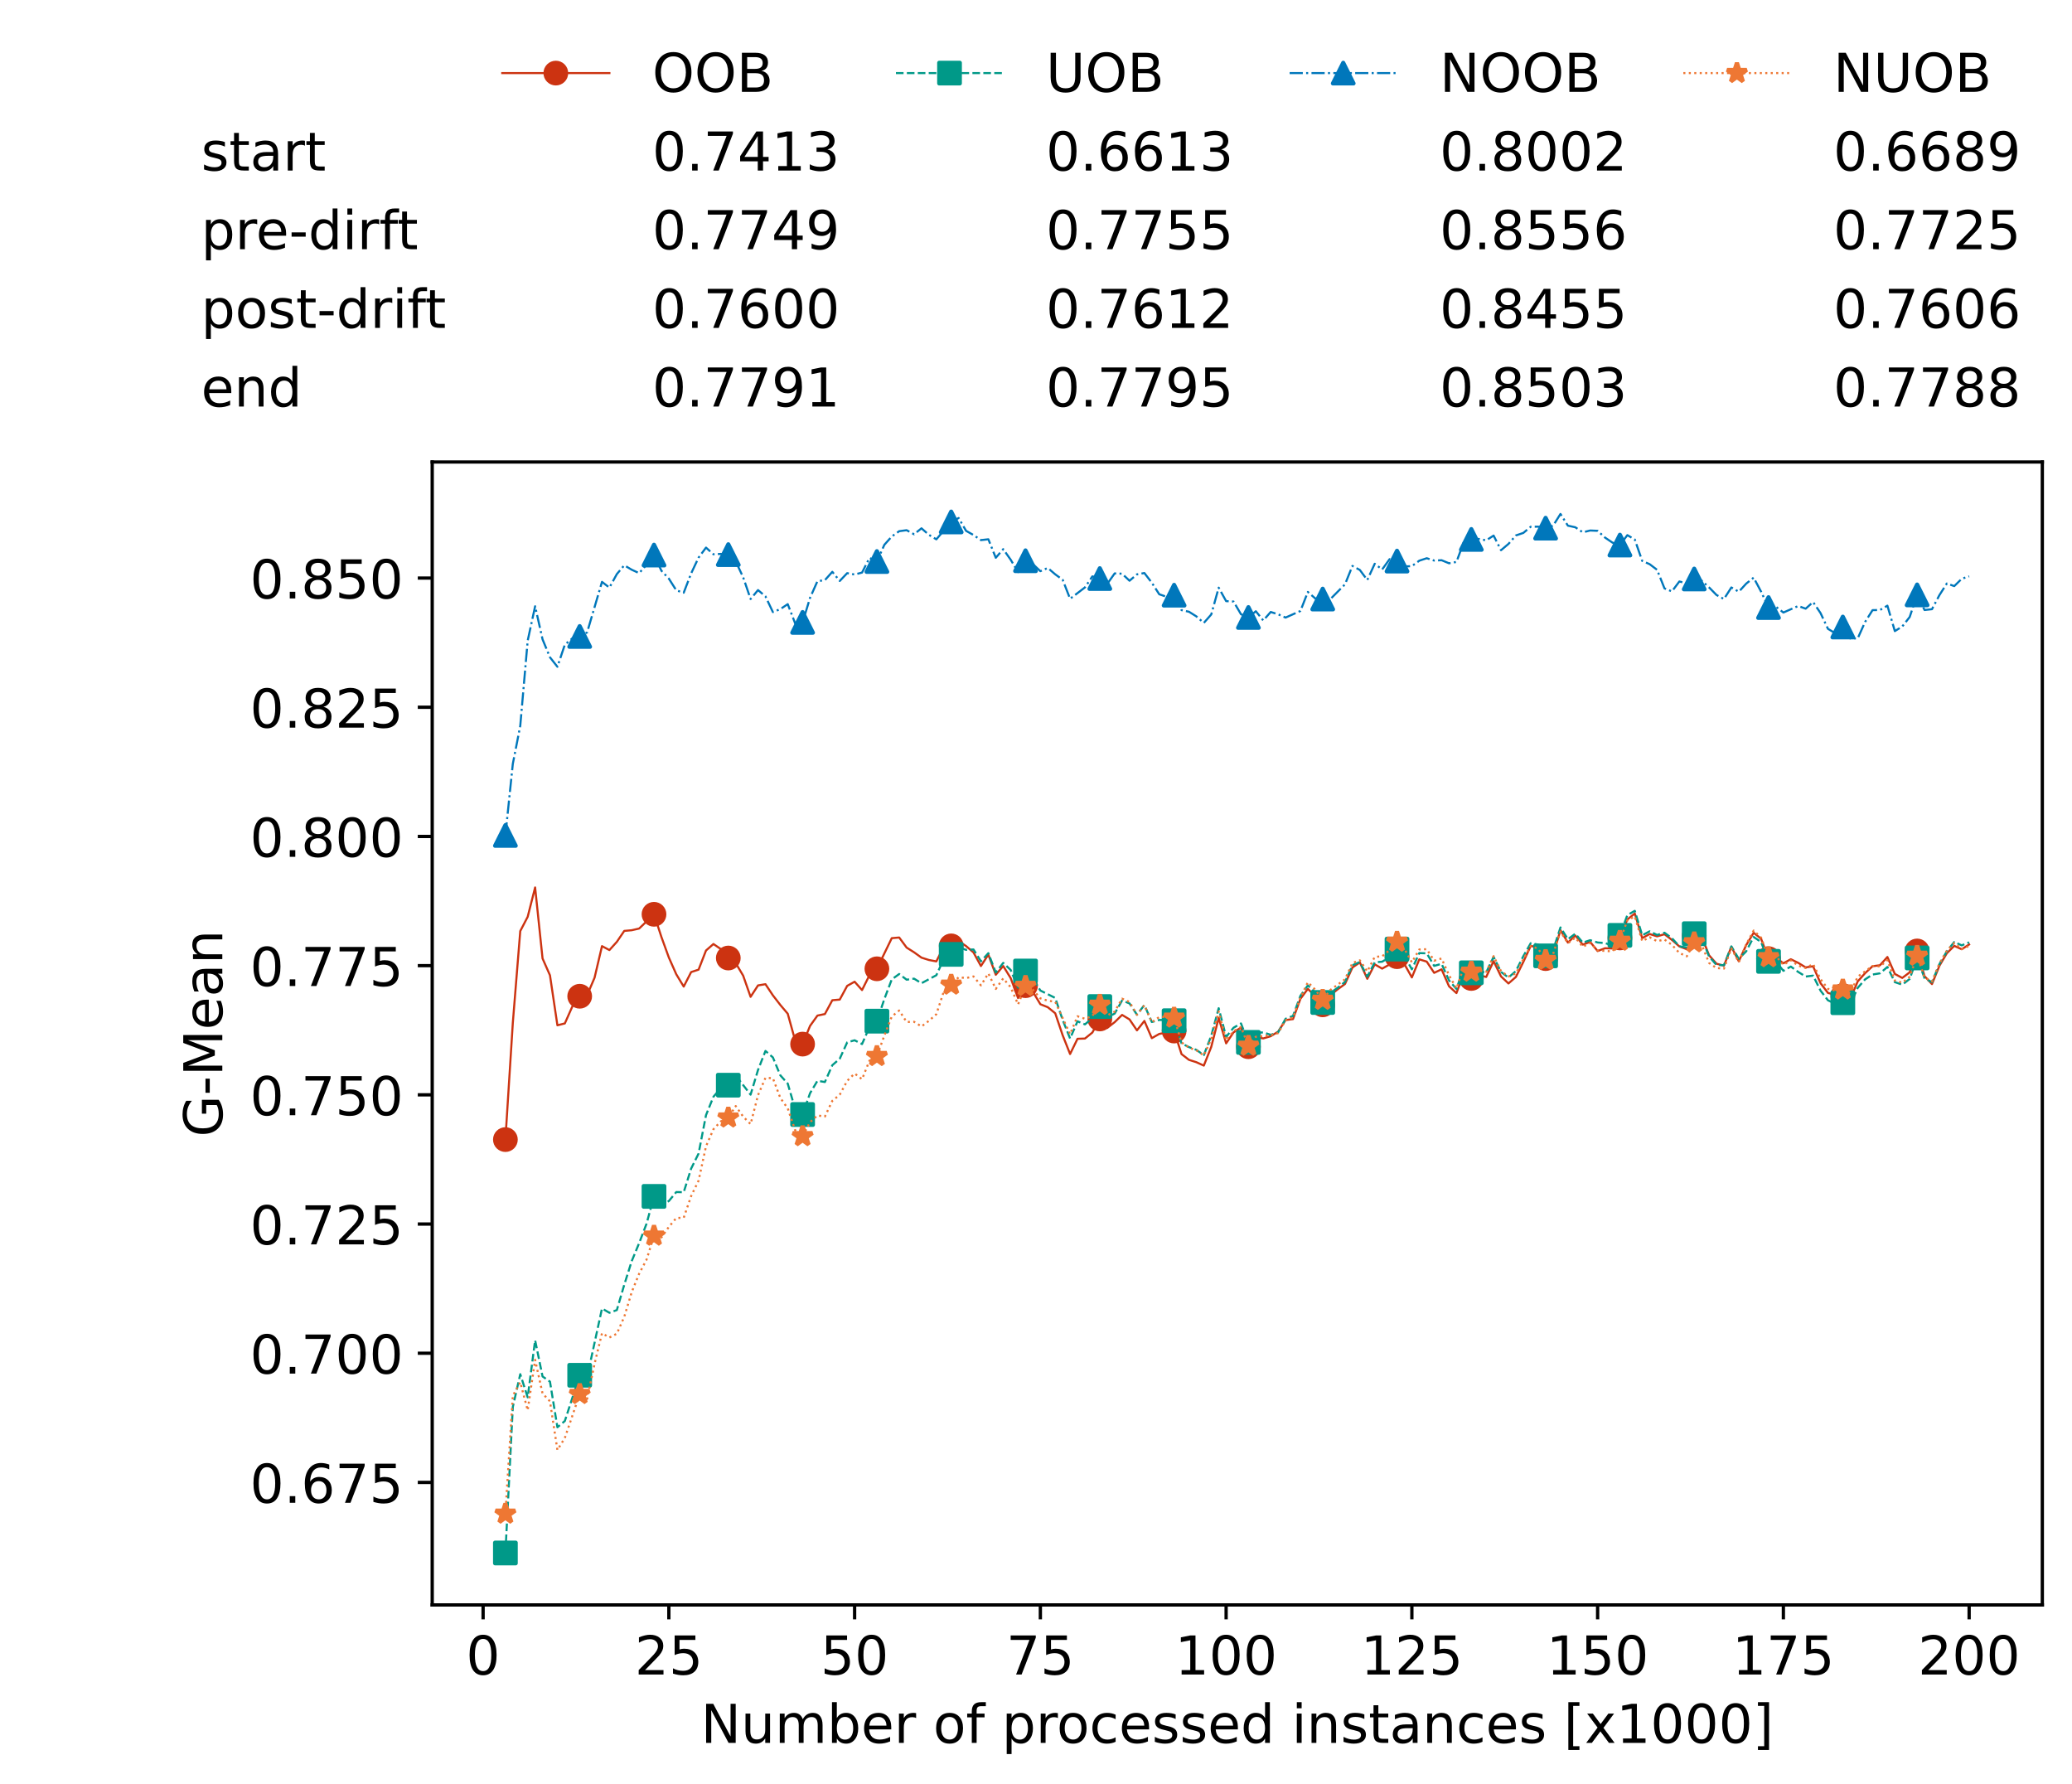 <?xml version="1.0" encoding="utf-8" standalone="no"?>
<!DOCTYPE svg PUBLIC "-//W3C//DTD SVG 1.1//EN"
  "http://www.w3.org/Graphics/SVG/1.1/DTD/svg11.dtd">
<!-- Created with matplotlib (https://matplotlib.org/) -->
<svg height="432.615pt" version="1.1" viewBox="0 0 502.65 432.615" width="502.65pt" xmlns="http://www.w3.org/2000/svg" xmlns:xlink="http://www.w3.org/1999/xlink">
 <defs>
  <style type="text/css">*{stroke-linecap:butt;stroke-linejoin:round;}</style>
 </defs>
 <g id="figure_1">
  <g id="patch_1">
   <path d="M 0 432.615 
L 502.65 432.615 
L 502.65 0 
L 0 0 
z
" style="fill:#ffffff;"/>
  </g>
  <g id="axes_1">
   <g id="patch_2">
    <path d="M 104.85 389.252 
L 495.45 389.252 
L 495.45 112.052 
L 104.85 112.052 
z
" style="fill:#ffffff;"/>
   </g>
   <g id="matplotlib.axis_1">
    <g id="xtick_1">
     <g id="line2d_1">
      <defs>
       <path d="M 0 0 
L 0 3.5 
" id="m481d709e02" style="stroke:#000000;stroke-width:0.8;"/>
      </defs>
      <g>
       <use style="stroke:#000000;stroke-width:0.8;" x="117.197" xlink:href="#m481d709e02" y="389.252"/>
      </g>
     </g>
     <g id="text_1">
      <!-- 0 -->
      <g transform="translate(113.061 406.13)scale(0.13 -0.13)">
       <defs>
        <path d="M 31.781 66.406 
Q 24.172 66.406 20.328 58.906 
Q 16.5 51.422 16.5 36.375 
Q 16.5 21.391 20.328 13.891 
Q 24.172 6.391 31.781 6.391 
Q 39.453 6.391 43.281 13.891 
Q 47.125 21.391 47.125 36.375 
Q 47.125 51.422 43.281 58.906 
Q 39.453 66.406 31.781 66.406 
z
M 31.781 74.219 
Q 44.047 74.219 50.516 64.516 
Q 56.984 54.828 56.984 36.375 
Q 56.984 17.969 50.516 8.266 
Q 44.047 -1.422 31.781 -1.422 
Q 19.531 -1.422 13.062 8.266 
Q 6.594 17.969 6.594 36.375 
Q 6.594 54.828 13.062 64.516 
Q 19.531 74.219 31.781 74.219 
z
" id="DejaVuSans-48"/>
       </defs>
       <use xlink:href="#DejaVuSans-48"/>
      </g>
     </g>
    </g>
    <g id="xtick_2">
     <g id="line2d_2">
      <g>
       <use style="stroke:#000000;stroke-width:0.8;" x="162.259" xlink:href="#m481d709e02" y="389.252"/>
      </g>
     </g>
     <g id="text_2">
      <!-- 25 -->
      <g transform="translate(153.988 406.13)scale(0.13 -0.13)">
       <defs>
        <path d="M 19.188 8.297 
L 53.609 8.297 
L 53.609 0 
L 7.328 0 
L 7.328 8.297 
Q 12.938 14.109 22.625 23.891 
Q 32.328 33.688 34.812 36.531 
Q 39.547 41.844 41.422 45.531 
Q 43.312 49.219 43.312 52.781 
Q 43.312 58.594 39.234 62.25 
Q 35.156 65.922 28.609 65.922 
Q 23.969 65.922 18.812 64.312 
Q 13.672 62.703 7.812 59.422 
L 7.812 69.391 
Q 13.766 71.781 18.938 73 
Q 24.125 74.219 28.422 74.219 
Q 39.75 74.219 46.484 68.547 
Q 53.219 62.891 53.219 53.422 
Q 53.219 48.922 51.531 44.891 
Q 49.859 40.875 45.406 35.406 
Q 44.188 33.984 37.641 27.219 
Q 31.109 20.453 19.188 8.297 
z
" id="DejaVuSans-50"/>
        <path d="M 10.797 72.906 
L 49.516 72.906 
L 49.516 64.594 
L 19.828 64.594 
L 19.828 46.734 
Q 21.969 47.469 24.109 47.828 
Q 26.266 48.188 28.422 48.188 
Q 40.625 48.188 47.75 41.5 
Q 54.891 34.812 54.891 23.391 
Q 54.891 11.625 47.562 5.094 
Q 40.234 -1.422 26.906 -1.422 
Q 22.312 -1.422 17.547 -0.641 
Q 12.797 0.141 7.719 1.703 
L 7.719 11.625 
Q 12.109 9.234 16.797 8.062 
Q 21.484 6.891 26.703 6.891 
Q 35.156 6.891 40.078 11.328 
Q 45.016 15.766 45.016 23.391 
Q 45.016 31 40.078 35.438 
Q 35.156 39.891 26.703 39.891 
Q 22.75 39.891 18.812 39.016 
Q 14.891 38.141 10.797 36.281 
z
" id="DejaVuSans-53"/>
       </defs>
       <use xlink:href="#DejaVuSans-50"/>
       <use x="63.623" xlink:href="#DejaVuSans-53"/>
      </g>
     </g>
    </g>
    <g id="xtick_3">
     <g id="line2d_3">
      <g>
       <use style="stroke:#000000;stroke-width:0.8;" x="207.322" xlink:href="#m481d709e02" y="389.252"/>
      </g>
     </g>
     <g id="text_3">
      <!-- 50 -->
      <g transform="translate(199.05 406.13)scale(0.13 -0.13)">
       <use xlink:href="#DejaVuSans-53"/>
       <use x="63.623" xlink:href="#DejaVuSans-48"/>
      </g>
     </g>
    </g>
    <g id="xtick_4">
     <g id="line2d_4">
      <g>
       <use style="stroke:#000000;stroke-width:0.8;" x="252.384" xlink:href="#m481d709e02" y="389.252"/>
      </g>
     </g>
     <g id="text_4">
      <!-- 75 -->
      <g transform="translate(244.113 406.13)scale(0.13 -0.13)">
       <defs>
        <path d="M 8.203 72.906 
L 55.078 72.906 
L 55.078 68.703 
L 28.609 0 
L 18.312 0 
L 43.219 64.594 
L 8.203 64.594 
z
" id="DejaVuSans-55"/>
       </defs>
       <use xlink:href="#DejaVuSans-55"/>
       <use x="63.623" xlink:href="#DejaVuSans-53"/>
      </g>
     </g>
    </g>
    <g id="xtick_5">
     <g id="line2d_5">
      <g>
       <use style="stroke:#000000;stroke-width:0.8;" x="297.446" xlink:href="#m481d709e02" y="389.252"/>
      </g>
     </g>
     <g id="text_5">
      <!-- 100 -->
      <g transform="translate(285.039 406.13)scale(0.13 -0.13)">
       <defs>
        <path d="M 12.406 8.297 
L 28.516 8.297 
L 28.516 63.922 
L 10.984 60.406 
L 10.984 69.391 
L 28.422 72.906 
L 38.281 72.906 
L 38.281 8.297 
L 54.391 8.297 
L 54.391 0 
L 12.406 0 
z
" id="DejaVuSans-49"/>
       </defs>
       <use xlink:href="#DejaVuSans-49"/>
       <use x="63.623" xlink:href="#DejaVuSans-48"/>
       <use x="127.246" xlink:href="#DejaVuSans-48"/>
      </g>
     </g>
    </g>
    <g id="xtick_6">
     <g id="line2d_6">
      <g>
       <use style="stroke:#000000;stroke-width:0.8;" x="342.509" xlink:href="#m481d709e02" y="389.252"/>
      </g>
     </g>
     <g id="text_6">
      <!-- 125 -->
      <g transform="translate(330.102 406.13)scale(0.13 -0.13)">
       <use xlink:href="#DejaVuSans-49"/>
       <use x="63.623" xlink:href="#DejaVuSans-50"/>
       <use x="127.246" xlink:href="#DejaVuSans-53"/>
      </g>
     </g>
    </g>
    <g id="xtick_7">
     <g id="line2d_7">
      <g>
       <use style="stroke:#000000;stroke-width:0.8;" x="387.571" xlink:href="#m481d709e02" y="389.252"/>
      </g>
     </g>
     <g id="text_7">
      <!-- 150 -->
      <g transform="translate(375.164 406.13)scale(0.13 -0.13)">
       <use xlink:href="#DejaVuSans-49"/>
       <use x="63.623" xlink:href="#DejaVuSans-53"/>
       <use x="127.246" xlink:href="#DejaVuSans-48"/>
      </g>
     </g>
    </g>
    <g id="xtick_8">
     <g id="line2d_8">
      <g>
       <use style="stroke:#000000;stroke-width:0.8;" x="432.633" xlink:href="#m481d709e02" y="389.252"/>
      </g>
     </g>
     <g id="text_8">
      <!-- 175 -->
      <g transform="translate(420.226 406.13)scale(0.13 -0.13)">
       <use xlink:href="#DejaVuSans-49"/>
       <use x="63.623" xlink:href="#DejaVuSans-55"/>
       <use x="127.246" xlink:href="#DejaVuSans-53"/>
      </g>
     </g>
    </g>
    <g id="xtick_9">
     <g id="line2d_9">
      <g>
       <use style="stroke:#000000;stroke-width:0.8;" x="477.695" xlink:href="#m481d709e02" y="389.252"/>
      </g>
     </g>
     <g id="text_9">
      <!-- 200 -->
      <g transform="translate(465.289 406.13)scale(0.13 -0.13)">
       <use xlink:href="#DejaVuSans-50"/>
       <use x="63.623" xlink:href="#DejaVuSans-48"/>
       <use x="127.246" xlink:href="#DejaVuSans-48"/>
      </g>
     </g>
    </g>
    <g id="text_10">
     <!-- Number of processed instances [x1000] -->
     <g transform="translate(170.025 422.711)scale(0.13 -0.13)">
      <defs>
       <path d="M 9.812 72.906 
L 23.094 72.906 
L 55.422 11.922 
L 55.422 72.906 
L 64.984 72.906 
L 64.984 0 
L 51.703 0 
L 19.391 60.984 
L 19.391 0 
L 9.812 0 
z
" id="DejaVuSans-78"/>
       <path d="M 8.5 21.578 
L 8.5 54.688 
L 17.484 54.688 
L 17.484 21.922 
Q 17.484 14.156 20.5 10.266 
Q 23.531 6.391 29.594 6.391 
Q 36.859 6.391 41.078 11.031 
Q 45.312 15.672 45.312 23.688 
L 45.312 54.688 
L 54.297 54.688 
L 54.297 0 
L 45.312 0 
L 45.312 8.406 
Q 42.047 3.422 37.719 1 
Q 33.406 -1.422 27.688 -1.422 
Q 18.266 -1.422 13.375 4.438 
Q 8.5 10.297 8.5 21.578 
z
M 31.109 56 
z
" id="DejaVuSans-117"/>
       <path d="M 52 44.188 
Q 55.375 50.25 60.062 53.125 
Q 64.75 56 71.094 56 
Q 79.641 56 84.281 50.016 
Q 88.922 44.047 88.922 33.016 
L 88.922 0 
L 79.891 0 
L 79.891 32.719 
Q 79.891 40.578 77.094 44.375 
Q 74.312 48.188 68.609 48.188 
Q 61.625 48.188 57.562 43.547 
Q 53.516 38.922 53.516 30.906 
L 53.516 0 
L 44.484 0 
L 44.484 32.719 
Q 44.484 40.625 41.703 44.406 
Q 38.922 48.188 33.109 48.188 
Q 26.219 48.188 22.156 43.531 
Q 18.109 38.875 18.109 30.906 
L 18.109 0 
L 9.078 0 
L 9.078 54.688 
L 18.109 54.688 
L 18.109 46.188 
Q 21.188 51.219 25.484 53.609 
Q 29.781 56 35.688 56 
Q 41.656 56 45.828 52.969 
Q 50 49.953 52 44.188 
z
" id="DejaVuSans-109"/>
       <path d="M 48.688 27.297 
Q 48.688 37.203 44.609 42.844 
Q 40.531 48.484 33.406 48.484 
Q 26.266 48.484 22.188 42.844 
Q 18.109 37.203 18.109 27.297 
Q 18.109 17.391 22.188 11.75 
Q 26.266 6.109 33.406 6.109 
Q 40.531 6.109 44.609 11.75 
Q 48.688 17.391 48.688 27.297 
z
M 18.109 46.391 
Q 20.953 51.266 25.266 53.625 
Q 29.594 56 35.594 56 
Q 45.562 56 51.781 48.094 
Q 58.016 40.188 58.016 27.297 
Q 58.016 14.406 51.781 6.484 
Q 45.562 -1.422 35.594 -1.422 
Q 29.594 -1.422 25.266 0.953 
Q 20.953 3.328 18.109 8.203 
L 18.109 0 
L 9.078 0 
L 9.078 75.984 
L 18.109 75.984 
z
" id="DejaVuSans-98"/>
       <path d="M 56.203 29.594 
L 56.203 25.203 
L 14.891 25.203 
Q 15.484 15.922 20.484 11.062 
Q 25.484 6.203 34.422 6.203 
Q 39.594 6.203 44.453 7.469 
Q 49.312 8.734 54.109 11.281 
L 54.109 2.781 
Q 49.266 0.734 44.188 -0.344 
Q 39.109 -1.422 33.891 -1.422 
Q 20.797 -1.422 13.156 6.188 
Q 5.516 13.812 5.516 26.812 
Q 5.516 40.234 12.766 48.109 
Q 20.016 56 32.328 56 
Q 43.359 56 49.781 48.891 
Q 56.203 41.797 56.203 29.594 
z
M 47.219 32.234 
Q 47.125 39.594 43.094 43.984 
Q 39.062 48.391 32.422 48.391 
Q 24.906 48.391 20.391 44.141 
Q 15.875 39.891 15.188 32.172 
z
" id="DejaVuSans-101"/>
       <path d="M 41.109 46.297 
Q 39.594 47.172 37.812 47.578 
Q 36.031 48 33.891 48 
Q 26.266 48 22.188 43.047 
Q 18.109 38.094 18.109 28.812 
L 18.109 0 
L 9.078 0 
L 9.078 54.688 
L 18.109 54.688 
L 18.109 46.188 
Q 20.953 51.172 25.484 53.578 
Q 30.031 56 36.531 56 
Q 37.453 56 38.578 55.875 
Q 39.703 55.766 41.062 55.516 
z
" id="DejaVuSans-114"/>
       <path id="DejaVuSans-32"/>
       <path d="M 30.609 48.391 
Q 23.391 48.391 19.188 42.75 
Q 14.984 37.109 14.984 27.297 
Q 14.984 17.484 19.156 11.844 
Q 23.344 6.203 30.609 6.203 
Q 37.797 6.203 41.984 11.859 
Q 46.188 17.531 46.188 27.297 
Q 46.188 37.016 41.984 42.703 
Q 37.797 48.391 30.609 48.391 
z
M 30.609 56 
Q 42.328 56 49.016 48.375 
Q 55.719 40.766 55.719 27.297 
Q 55.719 13.875 49.016 6.219 
Q 42.328 -1.422 30.609 -1.422 
Q 18.844 -1.422 12.172 6.219 
Q 5.516 13.875 5.516 27.297 
Q 5.516 40.766 12.172 48.375 
Q 18.844 56 30.609 56 
z
" id="DejaVuSans-111"/>
       <path d="M 37.109 75.984 
L 37.109 68.5 
L 28.516 68.5 
Q 23.688 68.5 21.797 66.547 
Q 19.922 64.594 19.922 59.516 
L 19.922 54.688 
L 34.719 54.688 
L 34.719 47.703 
L 19.922 47.703 
L 19.922 0 
L 10.891 0 
L 10.891 47.703 
L 2.297 47.703 
L 2.297 54.688 
L 10.891 54.688 
L 10.891 58.5 
Q 10.891 67.625 15.141 71.797 
Q 19.391 75.984 28.609 75.984 
z
" id="DejaVuSans-102"/>
       <path d="M 18.109 8.203 
L 18.109 -20.797 
L 9.078 -20.797 
L 9.078 54.688 
L 18.109 54.688 
L 18.109 46.391 
Q 20.953 51.266 25.266 53.625 
Q 29.594 56 35.594 56 
Q 45.562 56 51.781 48.094 
Q 58.016 40.188 58.016 27.297 
Q 58.016 14.406 51.781 6.484 
Q 45.562 -1.422 35.594 -1.422 
Q 29.594 -1.422 25.266 0.953 
Q 20.953 3.328 18.109 8.203 
z
M 48.688 27.297 
Q 48.688 37.203 44.609 42.844 
Q 40.531 48.484 33.406 48.484 
Q 26.266 48.484 22.188 42.844 
Q 18.109 37.203 18.109 27.297 
Q 18.109 17.391 22.188 11.75 
Q 26.266 6.109 33.406 6.109 
Q 40.531 6.109 44.609 11.75 
Q 48.688 17.391 48.688 27.297 
z
" id="DejaVuSans-112"/>
       <path d="M 48.781 52.594 
L 48.781 44.188 
Q 44.969 46.297 41.141 47.344 
Q 37.312 48.391 33.406 48.391 
Q 24.656 48.391 19.812 42.844 
Q 14.984 37.312 14.984 27.297 
Q 14.984 17.281 19.812 11.734 
Q 24.656 6.203 33.406 6.203 
Q 37.312 6.203 41.141 7.25 
Q 44.969 8.297 48.781 10.406 
L 48.781 2.094 
Q 45.016 0.344 40.984 -0.531 
Q 36.969 -1.422 32.422 -1.422 
Q 20.062 -1.422 12.781 6.344 
Q 5.516 14.109 5.516 27.297 
Q 5.516 40.672 12.859 48.328 
Q 20.219 56 33.016 56 
Q 37.156 56 41.109 55.141 
Q 45.062 54.297 48.781 52.594 
z
" id="DejaVuSans-99"/>
       <path d="M 44.281 53.078 
L 44.281 44.578 
Q 40.484 46.531 36.375 47.5 
Q 32.281 48.484 27.875 48.484 
Q 21.188 48.484 17.844 46.438 
Q 14.5 44.391 14.5 40.281 
Q 14.5 37.156 16.891 35.375 
Q 19.281 33.594 26.516 31.984 
L 29.594 31.297 
Q 39.156 29.25 43.188 25.516 
Q 47.219 21.781 47.219 15.094 
Q 47.219 7.469 41.188 3.016 
Q 35.156 -1.422 24.609 -1.422 
Q 20.219 -1.422 15.453 -0.562 
Q 10.688 0.297 5.422 2 
L 5.422 11.281 
Q 10.406 8.688 15.234 7.391 
Q 20.062 6.109 24.812 6.109 
Q 31.156 6.109 34.562 8.281 
Q 37.984 10.453 37.984 14.406 
Q 37.984 18.062 35.516 20.016 
Q 33.062 21.969 24.703 23.781 
L 21.578 24.516 
Q 13.234 26.266 9.516 29.906 
Q 5.812 33.547 5.812 39.891 
Q 5.812 47.609 11.281 51.797 
Q 16.75 56 26.812 56 
Q 31.781 56 36.172 55.266 
Q 40.578 54.547 44.281 53.078 
z
" id="DejaVuSans-115"/>
       <path d="M 45.406 46.391 
L 45.406 75.984 
L 54.391 75.984 
L 54.391 0 
L 45.406 0 
L 45.406 8.203 
Q 42.578 3.328 38.25 0.953 
Q 33.938 -1.422 27.875 -1.422 
Q 17.969 -1.422 11.734 6.484 
Q 5.516 14.406 5.516 27.297 
Q 5.516 40.188 11.734 48.094 
Q 17.969 56 27.875 56 
Q 33.938 56 38.25 53.625 
Q 42.578 51.266 45.406 46.391 
z
M 14.797 27.297 
Q 14.797 17.391 18.875 11.75 
Q 22.953 6.109 30.078 6.109 
Q 37.203 6.109 41.297 11.75 
Q 45.406 17.391 45.406 27.297 
Q 45.406 37.203 41.297 42.844 
Q 37.203 48.484 30.078 48.484 
Q 22.953 48.484 18.875 42.844 
Q 14.797 37.203 14.797 27.297 
z
" id="DejaVuSans-100"/>
       <path d="M 9.422 54.688 
L 18.406 54.688 
L 18.406 0 
L 9.422 0 
z
M 9.422 75.984 
L 18.406 75.984 
L 18.406 64.594 
L 9.422 64.594 
z
" id="DejaVuSans-105"/>
       <path d="M 54.891 33.016 
L 54.891 0 
L 45.906 0 
L 45.906 32.719 
Q 45.906 40.484 42.875 44.328 
Q 39.844 48.188 33.797 48.188 
Q 26.516 48.188 22.312 43.547 
Q 18.109 38.922 18.109 30.906 
L 18.109 0 
L 9.078 0 
L 9.078 54.688 
L 18.109 54.688 
L 18.109 46.188 
Q 21.344 51.125 25.703 53.562 
Q 30.078 56 35.797 56 
Q 45.219 56 50.047 50.172 
Q 54.891 44.344 54.891 33.016 
z
" id="DejaVuSans-110"/>
       <path d="M 18.312 70.219 
L 18.312 54.688 
L 36.812 54.688 
L 36.812 47.703 
L 18.312 47.703 
L 18.312 18.016 
Q 18.312 11.328 20.141 9.422 
Q 21.969 7.516 27.594 7.516 
L 36.812 7.516 
L 36.812 0 
L 27.594 0 
Q 17.188 0 13.234 3.875 
Q 9.281 7.766 9.281 18.016 
L 9.281 47.703 
L 2.688 47.703 
L 2.688 54.688 
L 9.281 54.688 
L 9.281 70.219 
z
" id="DejaVuSans-116"/>
       <path d="M 34.281 27.484 
Q 23.391 27.484 19.188 25 
Q 14.984 22.516 14.984 16.5 
Q 14.984 11.719 18.141 8.906 
Q 21.297 6.109 26.703 6.109 
Q 34.188 6.109 38.703 11.406 
Q 43.219 16.703 43.219 25.484 
L 43.219 27.484 
z
M 52.203 31.203 
L 52.203 0 
L 43.219 0 
L 43.219 8.297 
Q 40.141 3.328 35.547 0.953 
Q 30.953 -1.422 24.312 -1.422 
Q 15.922 -1.422 10.953 3.297 
Q 6 8.016 6 15.922 
Q 6 25.141 12.172 29.828 
Q 18.359 34.516 30.609 34.516 
L 43.219 34.516 
L 43.219 35.406 
Q 43.219 41.609 39.141 45 
Q 35.062 48.391 27.688 48.391 
Q 23 48.391 18.547 47.266 
Q 14.109 46.141 10.016 43.891 
L 10.016 52.203 
Q 14.938 54.109 19.578 55.047 
Q 24.219 56 28.609 56 
Q 40.484 56 46.344 49.844 
Q 52.203 43.703 52.203 31.203 
z
" id="DejaVuSans-97"/>
       <path d="M 8.594 75.984 
L 29.297 75.984 
L 29.297 69 
L 17.578 69 
L 17.578 -6.203 
L 29.297 -6.203 
L 29.297 -13.188 
L 8.594 -13.188 
z
" id="DejaVuSans-91"/>
       <path d="M 54.891 54.688 
L 35.109 28.078 
L 55.906 0 
L 45.312 0 
L 29.391 21.484 
L 13.484 0 
L 2.875 0 
L 24.125 28.609 
L 4.688 54.688 
L 15.281 54.688 
L 29.781 35.203 
L 44.281 54.688 
z
" id="DejaVuSans-120"/>
       <path d="M 30.422 75.984 
L 30.422 -13.188 
L 9.719 -13.188 
L 9.719 -6.203 
L 21.391 -6.203 
L 21.391 69 
L 9.719 69 
L 9.719 75.984 
z
" id="DejaVuSans-93"/>
      </defs>
      <use xlink:href="#DejaVuSans-78"/>
      <use x="74.805" xlink:href="#DejaVuSans-117"/>
      <use x="138.184" xlink:href="#DejaVuSans-109"/>
      <use x="235.596" xlink:href="#DejaVuSans-98"/>
      <use x="299.072" xlink:href="#DejaVuSans-101"/>
      <use x="360.596" xlink:href="#DejaVuSans-114"/>
      <use x="401.709" xlink:href="#DejaVuSans-32"/>
      <use x="433.496" xlink:href="#DejaVuSans-111"/>
      <use x="494.678" xlink:href="#DejaVuSans-102"/>
      <use x="529.883" xlink:href="#DejaVuSans-32"/>
      <use x="561.67" xlink:href="#DejaVuSans-112"/>
      <use x="625.146" xlink:href="#DejaVuSans-114"/>
      <use x="664.01" xlink:href="#DejaVuSans-111"/>
      <use x="725.191" xlink:href="#DejaVuSans-99"/>
      <use x="780.172" xlink:href="#DejaVuSans-101"/>
      <use x="841.695" xlink:href="#DejaVuSans-115"/>
      <use x="893.795" xlink:href="#DejaVuSans-115"/>
      <use x="945.895" xlink:href="#DejaVuSans-101"/>
      <use x="1007.418" xlink:href="#DejaVuSans-100"/>
      <use x="1070.895" xlink:href="#DejaVuSans-32"/>
      <use x="1102.682" xlink:href="#DejaVuSans-105"/>
      <use x="1130.465" xlink:href="#DejaVuSans-110"/>
      <use x="1193.844" xlink:href="#DejaVuSans-115"/>
      <use x="1245.943" xlink:href="#DejaVuSans-116"/>
      <use x="1285.152" xlink:href="#DejaVuSans-97"/>
      <use x="1346.432" xlink:href="#DejaVuSans-110"/>
      <use x="1409.811" xlink:href="#DejaVuSans-99"/>
      <use x="1464.791" xlink:href="#DejaVuSans-101"/>
      <use x="1526.314" xlink:href="#DejaVuSans-115"/>
      <use x="1578.414" xlink:href="#DejaVuSans-32"/>
      <use x="1610.201" xlink:href="#DejaVuSans-91"/>
      <use x="1649.215" xlink:href="#DejaVuSans-120"/>
      <use x="1708.395" xlink:href="#DejaVuSans-49"/>
      <use x="1772.018" xlink:href="#DejaVuSans-48"/>
      <use x="1835.641" xlink:href="#DejaVuSans-48"/>
      <use x="1899.264" xlink:href="#DejaVuSans-48"/>
      <use x="1962.887" xlink:href="#DejaVuSans-93"/>
     </g>
    </g>
   </g>
   <g id="matplotlib.axis_2">
    <g id="ytick_1">
     <g id="line2d_10">
      <defs>
       <path d="M 0 0 
L -3.5 0 
" id="m5af329e505" style="stroke:#000000;stroke-width:0.8;"/>
      </defs>
      <g>
       <use style="stroke:#000000;stroke-width:0.8;" x="104.85" xlink:href="#m5af329e505" y="359.537"/>
      </g>
     </g>
     <g id="text_11">
      <!-- 0.675 -->
      <g transform="translate(60.633 364.476)scale(0.13 -0.13)">
       <defs>
        <path d="M 10.688 12.406 
L 21 12.406 
L 21 0 
L 10.688 0 
z
" id="DejaVuSans-46"/>
        <path d="M 33.016 40.375 
Q 26.375 40.375 22.484 35.828 
Q 18.609 31.297 18.609 23.391 
Q 18.609 15.531 22.484 10.953 
Q 26.375 6.391 33.016 6.391 
Q 39.656 6.391 43.531 10.953 
Q 47.406 15.531 47.406 23.391 
Q 47.406 31.297 43.531 35.828 
Q 39.656 40.375 33.016 40.375 
z
M 52.594 71.297 
L 52.594 62.312 
Q 48.875 64.062 45.094 64.984 
Q 41.312 65.922 37.594 65.922 
Q 27.828 65.922 22.672 59.328 
Q 17.531 52.734 16.797 39.406 
Q 19.672 43.656 24.016 45.922 
Q 28.375 48.188 33.594 48.188 
Q 44.578 48.188 50.953 41.516 
Q 57.328 34.859 57.328 23.391 
Q 57.328 12.156 50.688 5.359 
Q 44.047 -1.422 33.016 -1.422 
Q 20.359 -1.422 13.672 8.266 
Q 6.984 17.969 6.984 36.375 
Q 6.984 53.656 15.188 63.938 
Q 23.391 74.219 37.203 74.219 
Q 40.922 74.219 44.703 73.484 
Q 48.484 72.75 52.594 71.297 
z
" id="DejaVuSans-54"/>
       </defs>
       <use xlink:href="#DejaVuSans-48"/>
       <use x="63.623" xlink:href="#DejaVuSans-46"/>
       <use x="95.41" xlink:href="#DejaVuSans-54"/>
       <use x="159.033" xlink:href="#DejaVuSans-55"/>
       <use x="222.656" xlink:href="#DejaVuSans-53"/>
      </g>
     </g>
    </g>
    <g id="ytick_2">
     <g id="line2d_11">
      <g>
       <use style="stroke:#000000;stroke-width:0.8;" x="104.85" xlink:href="#m5af329e505" y="328.203"/>
      </g>
     </g>
     <g id="text_12">
      <!-- 0.700 -->
      <g transform="translate(60.633 333.142)scale(0.13 -0.13)">
       <use xlink:href="#DejaVuSans-48"/>
       <use x="63.623" xlink:href="#DejaVuSans-46"/>
       <use x="95.41" xlink:href="#DejaVuSans-55"/>
       <use x="159.033" xlink:href="#DejaVuSans-48"/>
       <use x="222.656" xlink:href="#DejaVuSans-48"/>
      </g>
     </g>
    </g>
    <g id="ytick_3">
     <g id="line2d_12">
      <g>
       <use style="stroke:#000000;stroke-width:0.8;" x="104.85" xlink:href="#m5af329e505" y="296.87"/>
      </g>
     </g>
     <g id="text_13">
      <!-- 0.725 -->
      <g transform="translate(60.633 301.809)scale(0.13 -0.13)">
       <use xlink:href="#DejaVuSans-48"/>
       <use x="63.623" xlink:href="#DejaVuSans-46"/>
       <use x="95.41" xlink:href="#DejaVuSans-55"/>
       <use x="159.033" xlink:href="#DejaVuSans-50"/>
       <use x="222.656" xlink:href="#DejaVuSans-53"/>
      </g>
     </g>
    </g>
    <g id="ytick_4">
     <g id="line2d_13">
      <g>
       <use style="stroke:#000000;stroke-width:0.8;" x="104.85" xlink:href="#m5af329e505" y="265.536"/>
      </g>
     </g>
     <g id="text_14">
      <!-- 0.750 -->
      <g transform="translate(60.633 270.475)scale(0.13 -0.13)">
       <use xlink:href="#DejaVuSans-48"/>
       <use x="63.623" xlink:href="#DejaVuSans-46"/>
       <use x="95.41" xlink:href="#DejaVuSans-55"/>
       <use x="159.033" xlink:href="#DejaVuSans-53"/>
       <use x="222.656" xlink:href="#DejaVuSans-48"/>
      </g>
     </g>
    </g>
    <g id="ytick_5">
     <g id="line2d_14">
      <g>
       <use style="stroke:#000000;stroke-width:0.8;" x="104.85" xlink:href="#m5af329e505" y="234.202"/>
      </g>
     </g>
     <g id="text_15">
      <!-- 0.775 -->
      <g transform="translate(60.633 239.141)scale(0.13 -0.13)">
       <use xlink:href="#DejaVuSans-48"/>
       <use x="63.623" xlink:href="#DejaVuSans-46"/>
       <use x="95.41" xlink:href="#DejaVuSans-55"/>
       <use x="159.033" xlink:href="#DejaVuSans-55"/>
       <use x="222.656" xlink:href="#DejaVuSans-53"/>
      </g>
     </g>
    </g>
    <g id="ytick_6">
     <g id="line2d_15">
      <g>
       <use style="stroke:#000000;stroke-width:0.8;" x="104.85" xlink:href="#m5af329e505" y="202.868"/>
      </g>
     </g>
     <g id="text_16">
      <!-- 0.800 -->
      <g transform="translate(60.633 207.807)scale(0.13 -0.13)">
       <defs>
        <path d="M 31.781 34.625 
Q 24.75 34.625 20.719 30.859 
Q 16.703 27.094 16.703 20.516 
Q 16.703 13.922 20.719 10.156 
Q 24.75 6.391 31.781 6.391 
Q 38.812 6.391 42.859 10.172 
Q 46.922 13.969 46.922 20.516 
Q 46.922 27.094 42.891 30.859 
Q 38.875 34.625 31.781 34.625 
z
M 21.922 38.812 
Q 15.578 40.375 12.031 44.719 
Q 8.5 49.078 8.5 55.328 
Q 8.5 64.062 14.719 69.141 
Q 20.953 74.219 31.781 74.219 
Q 42.672 74.219 48.875 69.141 
Q 55.078 64.062 55.078 55.328 
Q 55.078 49.078 51.531 44.719 
Q 48 40.375 41.703 38.812 
Q 48.828 37.156 52.797 32.312 
Q 56.781 27.484 56.781 20.516 
Q 56.781 9.906 50.312 4.234 
Q 43.844 -1.422 31.781 -1.422 
Q 19.734 -1.422 13.25 4.234 
Q 6.781 9.906 6.781 20.516 
Q 6.781 27.484 10.781 32.312 
Q 14.797 37.156 21.922 38.812 
z
M 18.312 54.391 
Q 18.312 48.734 21.844 45.562 
Q 25.391 42.391 31.781 42.391 
Q 38.141 42.391 41.719 45.562 
Q 45.312 48.734 45.312 54.391 
Q 45.312 60.062 41.719 63.234 
Q 38.141 66.406 31.781 66.406 
Q 25.391 66.406 21.844 63.234 
Q 18.312 60.062 18.312 54.391 
z
" id="DejaVuSans-56"/>
       </defs>
       <use xlink:href="#DejaVuSans-48"/>
       <use x="63.623" xlink:href="#DejaVuSans-46"/>
       <use x="95.41" xlink:href="#DejaVuSans-56"/>
       <use x="159.033" xlink:href="#DejaVuSans-48"/>
       <use x="222.656" xlink:href="#DejaVuSans-48"/>
      </g>
     </g>
    </g>
    <g id="ytick_7">
     <g id="line2d_16">
      <g>
       <use style="stroke:#000000;stroke-width:0.8;" x="104.85" xlink:href="#m5af329e505" y="171.535"/>
      </g>
     </g>
     <g id="text_17">
      <!-- 0.825 -->
      <g transform="translate(60.633 176.474)scale(0.13 -0.13)">
       <use xlink:href="#DejaVuSans-48"/>
       <use x="63.623" xlink:href="#DejaVuSans-46"/>
       <use x="95.41" xlink:href="#DejaVuSans-56"/>
       <use x="159.033" xlink:href="#DejaVuSans-50"/>
       <use x="222.656" xlink:href="#DejaVuSans-53"/>
      </g>
     </g>
    </g>
    <g id="ytick_8">
     <g id="line2d_17">
      <g>
       <use style="stroke:#000000;stroke-width:0.8;" x="104.85" xlink:href="#m5af329e505" y="140.201"/>
      </g>
     </g>
     <g id="text_18">
      <!-- 0.850 -->
      <g transform="translate(60.633 145.14)scale(0.13 -0.13)">
       <use xlink:href="#DejaVuSans-48"/>
       <use x="63.623" xlink:href="#DejaVuSans-46"/>
       <use x="95.41" xlink:href="#DejaVuSans-56"/>
       <use x="159.033" xlink:href="#DejaVuSans-53"/>
       <use x="222.656" xlink:href="#DejaVuSans-48"/>
      </g>
     </g>
    </g>
    <g id="text_19">
     <!-- G-Mean -->
     <g transform="translate(53.93 275.744)rotate(-90)scale(0.13 -0.13)">
      <defs>
       <path d="M 59.516 10.406 
L 59.516 29.984 
L 43.406 29.984 
L 43.406 38.094 
L 69.281 38.094 
L 69.281 6.781 
Q 63.578 2.734 56.688 0.656 
Q 49.812 -1.422 42 -1.422 
Q 24.906 -1.422 15.25 8.562 
Q 5.609 18.562 5.609 36.375 
Q 5.609 54.25 15.25 64.234 
Q 24.906 74.219 42 74.219 
Q 49.125 74.219 55.547 72.453 
Q 61.969 70.703 67.391 67.281 
L 67.391 56.781 
Q 61.922 61.422 55.766 63.766 
Q 49.609 66.109 42.828 66.109 
Q 29.438 66.109 22.719 58.641 
Q 16.016 51.172 16.016 36.375 
Q 16.016 21.625 22.719 14.156 
Q 29.438 6.688 42.828 6.688 
Q 48.047 6.688 52.141 7.594 
Q 56.25 8.5 59.516 10.406 
z
" id="DejaVuSans-71"/>
       <path d="M 4.891 31.391 
L 31.203 31.391 
L 31.203 23.391 
L 4.891 23.391 
z
" id="DejaVuSans-45"/>
       <path d="M 9.812 72.906 
L 24.516 72.906 
L 43.109 23.297 
L 61.812 72.906 
L 76.516 72.906 
L 76.516 0 
L 66.891 0 
L 66.891 64.016 
L 48.094 14.016 
L 38.188 14.016 
L 19.391 64.016 
L 19.391 0 
L 9.812 0 
z
" id="DejaVuSans-77"/>
      </defs>
      <use xlink:href="#DejaVuSans-71"/>
      <use x="77.49" xlink:href="#DejaVuSans-45"/>
      <use x="113.574" xlink:href="#DejaVuSans-77"/>
      <use x="199.854" xlink:href="#DejaVuSans-101"/>
      <use x="261.377" xlink:href="#DejaVuSans-97"/>
      <use x="322.656" xlink:href="#DejaVuSans-110"/>
     </g>
    </g>
   </g>
   <g id="line2d_18"/>
   <g id="line2d_19"/>
   <g id="line2d_20"/>
   <g id="line2d_21"/>
   <g id="line2d_22"/>
   <g id="line2d_23">
    <path clip-path="url(#p91bb3f6c61)" d="M 122.605 276.388 
L 124.407 248.071 
L 126.21 225.818 
L 128.012 222.354 
L 129.815 215.235 
L 131.617 232.461 
L 133.419 236.549 
L 135.222 248.669 
L 137.024 248.216 
L 138.827 244.152 
L 140.629 241.624 
L 142.432 241.355 
L 144.234 237.136 
L 146.037 229.468 
L 147.839 230.425 
L 149.642 228.429 
L 151.444 225.777 
L 153.247 225.614 
L 155.049 225.204 
L 158.654 221.748 
L 160.457 227.258 
L 162.259 232.237 
L 164.062 236.301 
L 165.864 239.282 
L 167.667 235.76 
L 169.469 235.173 
L 171.272 230.531 
L 173.074 228.953 
L 174.877 230.186 
L 176.679 232.353 
L 178.482 233.589 
L 180.284 236.629 
L 182.087 241.767 
L 183.889 238.999 
L 185.692 238.698 
L 187.494 241.401 
L 189.297 243.734 
L 191.099 245.861 
L 192.902 252.358 
L 194.704 253.232 
L 196.507 248.823 
L 198.309 246.31 
L 200.112 245.94 
L 201.914 242.59 
L 203.717 242.435 
L 205.519 239.107 
L 207.322 238.099 
L 209.124 240.123 
L 210.927 236.522 
L 212.729 234.967 
L 216.334 227.537 
L 218.137 227.378 
L 219.939 229.824 
L 221.742 230.961 
L 223.544 232.26 
L 225.347 232.83 
L 227.149 233.169 
L 228.952 229.601 
L 230.754 229.407 
L 232.557 228.236 
L 234.359 229.453 
L 236.162 231 
L 237.964 234.296 
L 239.767 231.531 
L 241.569 236.414 
L 243.372 234.294 
L 245.174 237.208 
L 246.976 242.065 
L 248.779 239.061 
L 250.581 240.564 
L 252.384 243.561 
L 254.186 244.285 
L 255.989 245.751 
L 257.791 251.079 
L 259.594 255.637 
L 261.396 251.94 
L 263.199 251.883 
L 265.001 250.426 
L 266.804 247.135 
L 268.606 249.308 
L 270.409 247.908 
L 272.211 246.15 
L 274.014 247.247 
L 275.816 249.898 
L 277.619 247.612 
L 279.421 251.788 
L 281.224 250.764 
L 284.829 250.061 
L 286.631 255.658 
L 288.434 257.051 
L 290.236 257.624 
L 292.039 258.445 
L 293.841 253.901 
L 295.644 246.875 
L 297.446 253.048 
L 299.249 250.378 
L 301.051 249.223 
L 302.854 253.865 
L 304.656 251.536 
L 306.459 251.852 
L 308.261 251.317 
L 310.064 250.223 
L 311.866 247.401 
L 313.669 247.168 
L 315.471 242.251 
L 317.274 239.833 
L 319.076 241.605 
L 320.879 243.706 
L 322.681 241.415 
L 324.484 239.959 
L 326.286 238.655 
L 328.089 234.653 
L 329.891 233.415 
L 331.694 237.393 
L 333.496 233.892 
L 335.299 234.923 
L 337.101 233.919 
L 338.904 232.025 
L 340.706 233.859 
L 342.509 237.056 
L 344.311 232.678 
L 346.114 233.226 
L 347.916 235.949 
L 349.719 235.091 
L 351.521 239.208 
L 353.324 240.856 
L 355.126 236.011 
L 356.928 237.312 
L 358.731 236.478 
L 360.533 236.954 
L 362.336 233.124 
L 364.138 236.814 
L 365.941 238.522 
L 367.743 236.946 
L 369.546 233.305 
L 371.348 229.409 
L 373.151 229.808 
L 374.953 232.491 
L 376.756 231.548 
L 378.558 225.612 
L 380.361 228.615 
L 382.163 226.906 
L 383.966 229.102 
L 385.768 228.457 
L 387.571 230.661 
L 389.373 229.982 
L 391.176 230.033 
L 392.978 227.48 
L 394.781 223.004 
L 396.583 221.558 
L 398.386 227.529 
L 400.188 226.533 
L 401.991 227.093 
L 403.793 226.582 
L 405.596 227.963 
L 407.398 229.537 
L 409.201 230.212 
L 411.003 226.964 
L 412.806 227.13 
L 414.608 231.686 
L 416.411 233.733 
L 418.213 234.209 
L 420.016 229.626 
L 421.818 233.148 
L 423.621 229.208 
L 425.423 226.233 
L 427.226 227.672 
L 429.028 232.515 
L 430.831 232.255 
L 432.633 233.632 
L 434.436 232.65 
L 436.238 233.529 
L 438.041 234.622 
L 439.843 234.365 
L 441.646 238.453 
L 443.448 240.826 
L 445.251 241.264 
L 447.053 241.477 
L 448.856 242.327 
L 450.658 238.039 
L 452.461 236.017 
L 454.263 234.348 
L 456.066 234.108 
L 457.868 232.103 
L 459.671 236.21 
L 461.473 237.182 
L 463.276 235.821 
L 465.078 230.642 
L 466.881 236.758 
L 468.683 238.677 
L 470.485 234.245 
L 472.288 231.194 
L 474.09 229.404 
L 475.893 230.225 
L 477.695 229.069 
L 477.695 229.069 
" style="fill:none;stroke:#cc3311;stroke-linecap:square;stroke-width:0.5;"/>
    <defs>
     <path d="M 0 2.5 
C 0.663 2.5 1.299 2.237 1.768 1.768 
C 2.237 1.299 2.5 0.663 2.5 0 
C 2.5 -0.663 2.237 -1.299 1.768 -1.768 
C 1.299 -2.237 0.663 -2.5 0 -2.5 
C -0.663 -2.5 -1.299 -2.237 -1.768 -1.768 
C -2.237 -1.299 -2.5 -0.663 -2.5 0 
C -2.5 0.663 -2.237 1.299 -1.768 1.768 
C -1.299 2.237 -0.663 2.5 0 2.5 
z
" id="m968c535777" style="stroke:#cc3311;"/>
    </defs>
    <g clip-path="url(#p91bb3f6c61)">
     <use style="fill:#cc3311;stroke:#cc3311;" x="122.605" xlink:href="#m968c535777" y="276.388"/>
     <use style="fill:#cc3311;stroke:#cc3311;" x="140.629" xlink:href="#m968c535777" y="241.624"/>
     <use style="fill:#cc3311;stroke:#cc3311;" x="158.654" xlink:href="#m968c535777" y="221.748"/>
     <use style="fill:#cc3311;stroke:#cc3311;" x="176.679" xlink:href="#m968c535777" y="232.353"/>
     <use style="fill:#cc3311;stroke:#cc3311;" x="194.704" xlink:href="#m968c535777" y="253.232"/>
     <use style="fill:#cc3311;stroke:#cc3311;" x="212.729" xlink:href="#m968c535777" y="234.967"/>
     <use style="fill:#cc3311;stroke:#cc3311;" x="230.754" xlink:href="#m968c535777" y="229.407"/>
     <use style="fill:#cc3311;stroke:#cc3311;" x="248.779" xlink:href="#m968c535777" y="239.061"/>
     <use style="fill:#cc3311;stroke:#cc3311;" x="266.804" xlink:href="#m968c535777" y="247.135"/>
     <use style="fill:#cc3311;stroke:#cc3311;" x="284.829" xlink:href="#m968c535777" y="250.061"/>
     <use style="fill:#cc3311;stroke:#cc3311;" x="302.854" xlink:href="#m968c535777" y="253.865"/>
     <use style="fill:#cc3311;stroke:#cc3311;" x="320.879" xlink:href="#m968c535777" y="243.706"/>
     <use style="fill:#cc3311;stroke:#cc3311;" x="338.904" xlink:href="#m968c535777" y="232.025"/>
     <use style="fill:#cc3311;stroke:#cc3311;" x="356.928" xlink:href="#m968c535777" y="237.312"/>
     <use style="fill:#cc3311;stroke:#cc3311;" x="374.953" xlink:href="#m968c535777" y="232.491"/>
     <use style="fill:#cc3311;stroke:#cc3311;" x="392.978" xlink:href="#m968c535777" y="227.48"/>
     <use style="fill:#cc3311;stroke:#cc3311;" x="411.003" xlink:href="#m968c535777" y="226.964"/>
     <use style="fill:#cc3311;stroke:#cc3311;" x="429.028" xlink:href="#m968c535777" y="232.515"/>
     <use style="fill:#cc3311;stroke:#cc3311;" x="447.053" xlink:href="#m968c535777" y="241.477"/>
     <use style="fill:#cc3311;stroke:#cc3311;" x="465.078" xlink:href="#m968c535777" y="230.642"/>
    </g>
   </g>
   <g id="line2d_24"/>
   <g id="line2d_25"/>
   <g id="line2d_26"/>
   <g id="line2d_27"/>
   <g id="line2d_28">
    <path clip-path="url(#p91bb3f6c61)" d="M 122.605 376.652 
L 124.407 341.238 
L 126.21 333.287 
L 128.012 338.907 
L 129.815 325.057 
L 131.617 333.836 
L 133.419 335.089 
L 135.222 346.162 
L 137.024 344.641 
L 140.629 333.553 
L 142.432 333.989 
L 146.037 317.352 
L 147.839 318.391 
L 149.642 317.734 
L 151.444 311.577 
L 153.247 305.872 
L 155.049 301.503 
L 156.852 296.769 
L 158.654 290.163 
L 160.457 292.322 
L 162.259 291.288 
L 164.062 289.109 
L 165.864 289.152 
L 167.667 283.412 
L 169.469 279.779 
L 171.272 270.46 
L 173.074 265.999 
L 174.877 263.903 
L 176.679 263.193 
L 178.482 260.856 
L 182.087 265.491 
L 183.889 259.499 
L 185.692 254.89 
L 187.494 256.455 
L 189.297 260.796 
L 191.099 262.812 
L 192.902 268.98 
L 194.704 270.309 
L 196.507 265.148 
L 198.309 262.124 
L 200.112 262.428 
L 201.914 258.343 
L 203.717 256.776 
L 205.519 252.809 
L 207.322 252.302 
L 209.124 253.222 
L 210.927 249.09 
L 212.729 247.663 
L 214.532 242.309 
L 216.334 237.54 
L 218.137 236.233 
L 219.939 237.608 
L 221.742 237.357 
L 223.544 238.467 
L 227.149 236.526 
L 228.952 232.592 
L 230.754 231.466 
L 232.557 229.72 
L 234.359 230.374 
L 236.162 230.276 
L 237.964 233.153 
L 239.767 231.175 
L 241.569 235.876 
L 243.372 233.539 
L 245.174 235.236 
L 246.976 239.559 
L 248.779 235.502 
L 250.581 237.331 
L 252.384 240.236 
L 255.989 242.034 
L 257.791 247.359 
L 259.594 251.876 
L 261.396 247.708 
L 263.199 248.444 
L 265.001 246.934 
L 266.804 244.124 
L 268.606 246.774 
L 270.409 245.822 
L 272.211 242.652 
L 274.014 243.369 
L 275.816 246.092 
L 277.619 243.757 
L 279.421 247.871 
L 281.224 247.373 
L 283.026 247.373 
L 284.829 247.556 
L 286.631 253.06 
L 288.434 253.955 
L 290.236 254.634 
L 292.039 255.907 
L 293.841 251.189 
L 295.644 244.524 
L 297.446 251.486 
L 299.249 249.262 
L 301.051 248.22 
L 302.854 252.816 
L 304.656 250.549 
L 306.459 250.378 
L 308.261 250.979 
L 310.064 250.373 
L 311.866 247.093 
L 313.669 246.396 
L 315.471 241.513 
L 317.274 238.992 
L 319.076 240.733 
L 320.879 243.137 
L 322.681 240.85 
L 324.484 239.588 
L 326.286 238.153 
L 328.089 234.104 
L 329.891 233.326 
L 331.694 236.875 
L 333.496 233.405 
L 335.299 233.245 
L 337.101 232.156 
L 338.904 230.189 
L 340.706 231.911 
L 342.509 235.091 
L 344.311 231.157 
L 346.114 231.211 
L 347.916 234.26 
L 349.719 233.76 
L 351.521 237.791 
L 353.324 239.852 
L 355.126 234.643 
L 356.928 235.942 
L 358.731 235.554 
L 360.533 235.866 
L 362.336 232.069 
L 364.138 235.73 
L 365.941 237.088 
L 367.743 235.513 
L 369.546 231.908 
L 371.348 228.754 
L 373.151 229.096 
L 374.953 231.828 
L 376.756 230.477 
L 378.558 224.939 
L 380.361 227.798 
L 382.163 226.45 
L 383.966 228.618 
L 385.768 228.028 
L 387.571 228.585 
L 389.373 228.727 
L 391.176 229.32 
L 392.978 226.854 
L 394.781 221.941 
L 396.583 220.91 
L 398.386 226.846 
L 400.188 225.877 
L 401.991 226.757 
L 403.793 226.221 
L 405.596 227.543 
L 407.398 229.511 
L 409.201 229.806 
L 411.003 226.455 
L 412.806 227.423 
L 414.608 231.975 
L 416.411 234.047 
L 418.213 234.082 
L 420.016 229.529 
L 421.818 232.553 
L 423.621 230.717 
L 425.423 227.249 
L 427.226 228.462 
L 429.028 233.163 
L 430.831 233.192 
L 432.633 235.458 
L 434.436 234.424 
L 436.238 235.732 
L 438.041 236.849 
L 439.843 236.62 
L 441.646 240.264 
L 443.448 242.609 
L 445.251 243.455 
L 447.053 243.194 
L 448.856 243.624 
L 450.658 239.605 
L 452.461 237.53 
L 454.263 236.358 
L 456.066 236.062 
L 457.868 234.525 
L 459.671 238.199 
L 461.473 238.818 
L 463.276 237.428 
L 465.078 232.336 
L 466.881 237.241 
L 468.683 238.215 
L 470.485 233.842 
L 472.288 230.716 
L 474.09 228.462 
L 475.893 229.283 
L 477.695 228.542 
L 477.695 228.542 
" style="fill:none;stroke:#009988;stroke-dasharray:1.85,0.8;stroke-dashoffset:0;stroke-width:0.5;"/>
    <defs>
     <path d="M -2.5 2.5 
L 2.5 2.5 
L 2.5 -2.5 
L -2.5 -2.5 
z
" id="m73dfedf00e" style="stroke:#009988;stroke-linejoin:miter;"/>
    </defs>
    <g clip-path="url(#p91bb3f6c61)">
     <use style="fill:#009988;stroke:#009988;stroke-linejoin:miter;" x="122.605" xlink:href="#m73dfedf00e" y="376.652"/>
     <use style="fill:#009988;stroke:#009988;stroke-linejoin:miter;" x="140.629" xlink:href="#m73dfedf00e" y="333.553"/>
     <use style="fill:#009988;stroke:#009988;stroke-linejoin:miter;" x="158.654" xlink:href="#m73dfedf00e" y="290.163"/>
     <use style="fill:#009988;stroke:#009988;stroke-linejoin:miter;" x="176.679" xlink:href="#m73dfedf00e" y="263.193"/>
     <use style="fill:#009988;stroke:#009988;stroke-linejoin:miter;" x="194.704" xlink:href="#m73dfedf00e" y="270.309"/>
     <use style="fill:#009988;stroke:#009988;stroke-linejoin:miter;" x="212.729" xlink:href="#m73dfedf00e" y="247.663"/>
     <use style="fill:#009988;stroke:#009988;stroke-linejoin:miter;" x="230.754" xlink:href="#m73dfedf00e" y="231.466"/>
     <use style="fill:#009988;stroke:#009988;stroke-linejoin:miter;" x="248.779" xlink:href="#m73dfedf00e" y="235.502"/>
     <use style="fill:#009988;stroke:#009988;stroke-linejoin:miter;" x="266.804" xlink:href="#m73dfedf00e" y="244.124"/>
     <use style="fill:#009988;stroke:#009988;stroke-linejoin:miter;" x="284.829" xlink:href="#m73dfedf00e" y="247.556"/>
     <use style="fill:#009988;stroke:#009988;stroke-linejoin:miter;" x="302.854" xlink:href="#m73dfedf00e" y="252.816"/>
     <use style="fill:#009988;stroke:#009988;stroke-linejoin:miter;" x="320.879" xlink:href="#m73dfedf00e" y="243.137"/>
     <use style="fill:#009988;stroke:#009988;stroke-linejoin:miter;" x="338.904" xlink:href="#m73dfedf00e" y="230.189"/>
     <use style="fill:#009988;stroke:#009988;stroke-linejoin:miter;" x="356.928" xlink:href="#m73dfedf00e" y="235.942"/>
     <use style="fill:#009988;stroke:#009988;stroke-linejoin:miter;" x="374.953" xlink:href="#m73dfedf00e" y="231.828"/>
     <use style="fill:#009988;stroke:#009988;stroke-linejoin:miter;" x="392.978" xlink:href="#m73dfedf00e" y="226.854"/>
     <use style="fill:#009988;stroke:#009988;stroke-linejoin:miter;" x="411.003" xlink:href="#m73dfedf00e" y="226.455"/>
     <use style="fill:#009988;stroke:#009988;stroke-linejoin:miter;" x="429.028" xlink:href="#m73dfedf00e" y="233.163"/>
     <use style="fill:#009988;stroke:#009988;stroke-linejoin:miter;" x="447.053" xlink:href="#m73dfedf00e" y="243.194"/>
     <use style="fill:#009988;stroke:#009988;stroke-linejoin:miter;" x="465.078" xlink:href="#m73dfedf00e" y="232.336"/>
    </g>
   </g>
   <g id="line2d_29"/>
   <g id="line2d_30"/>
   <g id="line2d_31"/>
   <g id="line2d_32"/>
   <g id="line2d_33">
    <path clip-path="url(#p91bb3f6c61)" d="M 122.605 202.624 
L 124.407 185.255 
L 126.21 176.049 
L 128.012 155.39 
L 129.815 147.039 
L 131.617 155.061 
L 133.419 159.423 
L 135.222 161.712 
L 137.024 156.358 
L 138.827 154.845 
L 140.629 154.363 
L 142.432 153.38 
L 146.037 141.125 
L 147.839 142.516 
L 149.642 139.235 
L 151.444 137.105 
L 153.247 138.176 
L 155.049 139.005 
L 156.852 136.976 
L 158.654 134.624 
L 160.457 138.429 
L 162.259 140.34 
L 164.062 143.179 
L 165.864 143.753 
L 167.667 139.064 
L 169.469 135.237 
L 171.272 132.814 
L 173.074 134.427 
L 174.877 134.346 
L 176.679 134.509 
L 178.482 136.169 
L 180.284 140.011 
L 182.087 145.279 
L 183.889 143.112 
L 185.692 144.637 
L 187.494 148.445 
L 189.297 147.733 
L 191.099 146.526 
L 192.902 151.202 
L 194.704 150.953 
L 196.507 145.005 
L 198.309 140.947 
L 200.112 140.709 
L 201.914 138.688 
L 203.717 140.902 
L 205.519 139.01 
L 207.322 139.339 
L 209.124 138.869 
L 210.927 135.314 
L 212.729 136.186 
L 214.532 132.139 
L 216.334 130.118 
L 218.137 128.833 
L 219.939 128.591 
L 221.742 129.575 
L 223.544 128.136 
L 225.347 129.717 
L 227.149 130.805 
L 230.754 126.585 
L 232.557 125.64 
L 234.359 128.744 
L 236.162 129.761 
L 237.964 130.995 
L 239.767 130.792 
L 241.569 135.281 
L 243.372 133.191 
L 245.174 135.737 
L 246.976 138.745 
L 248.779 135.999 
L 250.581 136.819 
L 252.384 138.529 
L 254.186 137.751 
L 255.989 139.292 
L 257.791 140.612 
L 259.594 145.227 
L 263.199 142.468 
L 265.001 139.789 
L 266.804 140.318 
L 268.606 141.615 
L 270.409 139.069 
L 272.211 139.144 
L 274.014 140.849 
L 275.816 139.301 
L 277.619 138.98 
L 279.421 141.33 
L 281.224 144.13 
L 283.026 144.753 
L 284.829 144.353 
L 286.631 147.973 
L 288.434 148.368 
L 290.236 149.501 
L 292.039 151.076 
L 293.841 149.026 
L 295.644 142.531 
L 297.446 145.794 
L 299.249 145.894 
L 301.051 148.972 
L 302.854 149.758 
L 304.656 148.246 
L 306.459 150.487 
L 308.261 148.428 
L 310.064 148.984 
L 311.866 149.784 
L 315.471 148.185 
L 317.274 143.569 
L 319.076 145.147 
L 322.681 145.357 
L 326.286 141.719 
L 328.089 137.259 
L 329.891 138.237 
L 331.694 140.671 
L 333.496 136.733 
L 335.299 138.118 
L 337.101 135.614 
L 338.904 136.08 
L 340.706 137.385 
L 342.509 137.306 
L 344.311 135.984 
L 346.114 135.39 
L 347.916 135.953 
L 349.719 135.873 
L 351.521 136.613 
L 353.324 136.287 
L 355.126 131.416 
L 356.928 130.828 
L 358.731 130.712 
L 360.533 131.058 
L 362.336 129.899 
L 364.138 133.443 
L 365.941 131.92 
L 367.743 129.862 
L 369.546 129.254 
L 371.348 127.753 
L 373.151 127.733 
L 374.953 128.097 
L 376.756 127.524 
L 378.558 124.652 
L 380.361 127.492 
L 382.163 127.884 
L 383.966 129.104 
L 385.768 128.666 
L 387.571 128.742 
L 389.373 130.387 
L 391.176 131.609 
L 392.978 132.197 
L 394.781 129.79 
L 396.583 130.849 
L 398.386 136.037 
L 400.188 136.831 
L 401.991 138.198 
L 403.793 142.71 
L 405.596 143.435 
L 407.398 141.027 
L 409.201 141.493 
L 411.003 140.425 
L 412.806 140.819 
L 414.608 142.464 
L 416.411 144.307 
L 418.213 145.288 
L 420.016 142.478 
L 421.818 143.513 
L 423.621 141.544 
L 425.423 140.103 
L 427.226 143.494 
L 429.028 147.353 
L 430.831 147.162 
L 432.633 148.559 
L 436.238 146.977 
L 438.041 147.626 
L 439.843 146.008 
L 441.646 148.691 
L 443.448 152.516 
L 445.251 153.602 
L 447.053 152.072 
L 448.856 154.851 
L 450.658 154.851 
L 452.461 150.839 
L 454.263 147.984 
L 456.066 147.945 
L 457.868 146.896 
L 459.671 153.064 
L 461.473 151.945 
L 463.276 149.642 
L 465.078 144.278 
L 466.881 147.949 
L 468.683 147.75 
L 470.485 144.338 
L 472.288 141.519 
L 474.09 142.152 
L 475.893 140.376 
L 477.695 139.774 
L 477.695 139.774 
" style="fill:none;stroke:#0077bb;stroke-dasharray:3.2,0.8,0.5,0.8;stroke-dashoffset:0;stroke-width:0.5;"/>
    <defs>
     <path d="M 0 -2.5 
L -2.5 2.5 
L 2.5 2.5 
z
" id="m0cff9d6e3d" style="stroke:#0077bb;stroke-linejoin:miter;"/>
    </defs>
    <g clip-path="url(#p91bb3f6c61)">
     <use style="fill:#0077bb;stroke:#0077bb;stroke-linejoin:miter;" x="122.605" xlink:href="#m0cff9d6e3d" y="202.624"/>
     <use style="fill:#0077bb;stroke:#0077bb;stroke-linejoin:miter;" x="140.629" xlink:href="#m0cff9d6e3d" y="154.363"/>
     <use style="fill:#0077bb;stroke:#0077bb;stroke-linejoin:miter;" x="158.654" xlink:href="#m0cff9d6e3d" y="134.624"/>
     <use style="fill:#0077bb;stroke:#0077bb;stroke-linejoin:miter;" x="176.679" xlink:href="#m0cff9d6e3d" y="134.509"/>
     <use style="fill:#0077bb;stroke:#0077bb;stroke-linejoin:miter;" x="194.704" xlink:href="#m0cff9d6e3d" y="150.953"/>
     <use style="fill:#0077bb;stroke:#0077bb;stroke-linejoin:miter;" x="212.729" xlink:href="#m0cff9d6e3d" y="136.186"/>
     <use style="fill:#0077bb;stroke:#0077bb;stroke-linejoin:miter;" x="230.754" xlink:href="#m0cff9d6e3d" y="126.585"/>
     <use style="fill:#0077bb;stroke:#0077bb;stroke-linejoin:miter;" x="248.779" xlink:href="#m0cff9d6e3d" y="135.999"/>
     <use style="fill:#0077bb;stroke:#0077bb;stroke-linejoin:miter;" x="266.804" xlink:href="#m0cff9d6e3d" y="140.318"/>
     <use style="fill:#0077bb;stroke:#0077bb;stroke-linejoin:miter;" x="284.829" xlink:href="#m0cff9d6e3d" y="144.353"/>
     <use style="fill:#0077bb;stroke:#0077bb;stroke-linejoin:miter;" x="302.854" xlink:href="#m0cff9d6e3d" y="149.758"/>
     <use style="fill:#0077bb;stroke:#0077bb;stroke-linejoin:miter;" x="320.879" xlink:href="#m0cff9d6e3d" y="145.289"/>
     <use style="fill:#0077bb;stroke:#0077bb;stroke-linejoin:miter;" x="338.904" xlink:href="#m0cff9d6e3d" y="136.08"/>
     <use style="fill:#0077bb;stroke:#0077bb;stroke-linejoin:miter;" x="356.928" xlink:href="#m0cff9d6e3d" y="130.828"/>
     <use style="fill:#0077bb;stroke:#0077bb;stroke-linejoin:miter;" x="374.953" xlink:href="#m0cff9d6e3d" y="128.097"/>
     <use style="fill:#0077bb;stroke:#0077bb;stroke-linejoin:miter;" x="392.978" xlink:href="#m0cff9d6e3d" y="132.197"/>
     <use style="fill:#0077bb;stroke:#0077bb;stroke-linejoin:miter;" x="411.003" xlink:href="#m0cff9d6e3d" y="140.425"/>
     <use style="fill:#0077bb;stroke:#0077bb;stroke-linejoin:miter;" x="429.028" xlink:href="#m0cff9d6e3d" y="147.353"/>
     <use style="fill:#0077bb;stroke:#0077bb;stroke-linejoin:miter;" x="447.053" xlink:href="#m0cff9d6e3d" y="152.072"/>
     <use style="fill:#0077bb;stroke:#0077bb;stroke-linejoin:miter;" x="465.078" xlink:href="#m0cff9d6e3d" y="144.278"/>
    </g>
   </g>
   <g id="line2d_34"/>
   <g id="line2d_35"/>
   <g id="line2d_36"/>
   <g id="line2d_37"/>
   <g id="line2d_38">
    <path clip-path="url(#p91bb3f6c61)" d="M 122.605 367.147 
L 124.407 338.524 
L 126.21 335.238 
L 128.012 342.037 
L 129.815 329.803 
L 131.617 337.967 
L 133.419 339.864 
L 135.222 351.671 
L 137.024 348.763 
L 140.629 338.12 
L 142.432 339.279 
L 144.234 330.77 
L 146.037 323.351 
L 147.839 324.395 
L 149.642 323.468 
L 151.444 319.357 
L 153.247 313.391 
L 155.049 308.922 
L 156.852 305.499 
L 158.654 299.718 
L 160.457 300.115 
L 162.259 297.564 
L 164.062 295.4 
L 165.864 295.348 
L 167.667 290.08 
L 169.469 286.338 
L 171.272 278.018 
L 173.074 273.876 
L 174.877 271.956 
L 176.679 271.068 
L 178.482 268.259 
L 180.284 270.813 
L 182.087 272.642 
L 183.889 265.618 
L 185.692 261.419 
L 187.494 261.494 
L 189.297 266.281 
L 191.099 268.825 
L 192.902 274.114 
L 194.704 275.584 
L 196.507 272.174 
L 198.309 270.533 
L 200.112 270.802 
L 201.914 266.994 
L 203.717 265.501 
L 205.519 262.151 
L 207.322 260.362 
L 209.124 261.755 
L 210.927 257.239 
L 212.729 256.154 
L 214.532 251.16 
L 216.334 246.547 
L 218.137 245.082 
L 219.939 247.868 
L 221.742 247.817 
L 223.544 248.955 
L 225.347 247.58 
L 227.149 245.973 
L 228.952 240.486 
L 230.754 238.843 
L 232.557 237.015 
L 234.359 237.212 
L 236.162 236.823 
L 237.964 238.985 
L 239.767 236.088 
L 241.569 239.85 
L 243.372 237.292 
L 245.174 239.43 
L 246.976 243.605 
L 248.779 239.141 
L 250.581 240.049 
L 252.384 242.136 
L 254.186 242.699 
L 255.989 242.97 
L 259.594 250.83 
L 261.396 246.483 
L 263.199 247.085 
L 265.001 246.382 
L 266.804 243.713 
L 268.606 246.279 
L 270.409 245.353 
L 272.211 242.212 
L 274.014 243.007 
L 275.816 246.131 
L 277.619 243.823 
L 279.421 247.934 
L 281.224 246.658 
L 283.026 246.658 
L 284.829 246.841 
L 286.631 252.814 
L 288.434 254.089 
L 290.236 254.742 
L 292.039 255.989 
L 293.841 251.993 
L 295.644 245.331 
L 297.446 252.309 
L 299.249 250.085 
L 301.051 249.101 
L 302.854 253.657 
L 304.656 251.447 
L 308.261 251.083 
L 310.064 250.56 
L 311.866 247.46 
L 313.669 246.799 
L 315.471 241.977 
L 317.274 238.215 
L 319.076 240.033 
L 320.879 242.519 
L 322.681 240.133 
L 326.286 237.521 
L 328.089 233.552 
L 329.891 232.914 
L 331.694 235.594 
L 333.496 232.077 
L 335.299 231.945 
L 337.101 230.412 
L 338.904 228.424 
L 340.706 230.142 
L 342.509 233.396 
L 344.311 230.287 
L 346.114 230.208 
L 347.916 232.996 
L 349.719 232.461 
L 351.521 236.513 
L 353.324 239.734 
L 355.126 234.506 
L 356.928 235.693 
L 358.731 235.407 
L 360.533 235.719 
L 362.336 231.895 
L 364.138 235.527 
L 365.941 236.827 
L 367.743 236.12 
L 369.546 232.603 
L 371.348 229.421 
L 373.151 230.093 
L 374.953 232.85 
L 376.756 231.447 
L 378.558 225.921 
L 380.361 228.777 
L 382.163 227.404 
L 383.966 229.623 
L 385.768 228.716 
L 387.571 230.503 
L 391.176 230.75 
L 392.978 228.2 
L 394.781 223.213 
L 396.583 222.266 
L 398.386 228.252 
L 400.188 227.311 
L 401.991 228.271 
L 403.793 227.87 
L 405.596 229.159 
L 407.398 231.127 
L 409.201 231.942 
L 411.003 228.568 
L 412.806 229.089 
L 414.608 233.553 
L 416.411 234.788 
L 418.213 234.93 
L 420.016 230.004 
L 421.818 233.37 
L 423.621 229.029 
L 425.423 225.698 
L 427.226 227.4 
L 429.028 232.184 
L 430.831 231.87 
L 432.633 234.023 
L 434.436 232.91 
L 436.238 234.19 
L 438.041 234.781 
L 439.843 233.813 
L 441.646 237.478 
L 443.448 239.823 
L 445.251 240.259 
L 447.053 240.024 
L 448.856 240.901 
L 450.658 236.883 
L 454.263 234.284 
L 456.066 234.393 
L 457.868 232.884 
L 459.671 237.803 
L 461.473 238.338 
L 463.276 236.893 
L 465.078 231.832 
L 466.881 237.053 
L 468.683 238.026 
L 470.485 233.683 
L 472.288 230.558 
L 474.09 228.725 
L 475.893 230.178 
L 477.695 229.411 
L 477.695 229.411 
" style="fill:none;stroke:#ee7733;stroke-dasharray:0.5,0.825;stroke-dashoffset:0;stroke-width:0.5;"/>
    <defs>
     <path d="M 0 -2.5 
L -0.561 -0.773 
L -2.378 -0.773 
L -0.908 0.295 
L -1.469 2.023 
L -0 0.955 
L 1.469 2.023 
L 0.908 0.295 
L 2.378 -0.773 
L 0.561 -0.773 
z
" id="mad446bbdf6" style="stroke:#ee7733;stroke-linejoin:bevel;"/>
    </defs>
    <g clip-path="url(#p91bb3f6c61)">
     <use style="fill:#ee7733;stroke:#ee7733;stroke-linejoin:bevel;" x="122.605" xlink:href="#mad446bbdf6" y="367.147"/>
     <use style="fill:#ee7733;stroke:#ee7733;stroke-linejoin:bevel;" x="140.629" xlink:href="#mad446bbdf6" y="338.12"/>
     <use style="fill:#ee7733;stroke:#ee7733;stroke-linejoin:bevel;" x="158.654" xlink:href="#mad446bbdf6" y="299.718"/>
     <use style="fill:#ee7733;stroke:#ee7733;stroke-linejoin:bevel;" x="176.679" xlink:href="#mad446bbdf6" y="271.068"/>
     <use style="fill:#ee7733;stroke:#ee7733;stroke-linejoin:bevel;" x="194.704" xlink:href="#mad446bbdf6" y="275.584"/>
     <use style="fill:#ee7733;stroke:#ee7733;stroke-linejoin:bevel;" x="212.729" xlink:href="#mad446bbdf6" y="256.154"/>
     <use style="fill:#ee7733;stroke:#ee7733;stroke-linejoin:bevel;" x="230.754" xlink:href="#mad446bbdf6" y="238.843"/>
     <use style="fill:#ee7733;stroke:#ee7733;stroke-linejoin:bevel;" x="248.779" xlink:href="#mad446bbdf6" y="239.141"/>
     <use style="fill:#ee7733;stroke:#ee7733;stroke-linejoin:bevel;" x="266.804" xlink:href="#mad446bbdf6" y="243.713"/>
     <use style="fill:#ee7733;stroke:#ee7733;stroke-linejoin:bevel;" x="284.829" xlink:href="#mad446bbdf6" y="246.841"/>
     <use style="fill:#ee7733;stroke:#ee7733;stroke-linejoin:bevel;" x="302.854" xlink:href="#mad446bbdf6" y="253.657"/>
     <use style="fill:#ee7733;stroke:#ee7733;stroke-linejoin:bevel;" x="320.879" xlink:href="#mad446bbdf6" y="242.519"/>
     <use style="fill:#ee7733;stroke:#ee7733;stroke-linejoin:bevel;" x="338.904" xlink:href="#mad446bbdf6" y="228.424"/>
     <use style="fill:#ee7733;stroke:#ee7733;stroke-linejoin:bevel;" x="356.928" xlink:href="#mad446bbdf6" y="235.693"/>
     <use style="fill:#ee7733;stroke:#ee7733;stroke-linejoin:bevel;" x="374.953" xlink:href="#mad446bbdf6" y="232.85"/>
     <use style="fill:#ee7733;stroke:#ee7733;stroke-linejoin:bevel;" x="392.978" xlink:href="#mad446bbdf6" y="228.2"/>
     <use style="fill:#ee7733;stroke:#ee7733;stroke-linejoin:bevel;" x="411.003" xlink:href="#mad446bbdf6" y="228.568"/>
     <use style="fill:#ee7733;stroke:#ee7733;stroke-linejoin:bevel;" x="429.028" xlink:href="#mad446bbdf6" y="232.184"/>
     <use style="fill:#ee7733;stroke:#ee7733;stroke-linejoin:bevel;" x="447.053" xlink:href="#mad446bbdf6" y="240.024"/>
     <use style="fill:#ee7733;stroke:#ee7733;stroke-linejoin:bevel;" x="465.078" xlink:href="#mad446bbdf6" y="231.832"/>
    </g>
   </g>
   <g id="line2d_39"/>
   <g id="line2d_40"/>
   <g id="line2d_41"/>
   <g id="line2d_42"/>
   <g id="patch_3">
    <path d="M 104.85 389.252 
L 104.85 112.052 
" style="fill:none;stroke:#000000;stroke-linecap:square;stroke-linejoin:miter;stroke-width:0.8;"/>
   </g>
   <g id="patch_4">
    <path d="M 495.45 389.252 
L 495.45 112.052 
" style="fill:none;stroke:#000000;stroke-linecap:square;stroke-linejoin:miter;stroke-width:0.8;"/>
   </g>
   <g id="patch_5">
    <path d="M 104.85 389.252 
L 495.45 389.252 
" style="fill:none;stroke:#000000;stroke-linecap:square;stroke-linejoin:miter;stroke-width:0.8;"/>
   </g>
   <g id="patch_6">
    <path d="M 104.85 112.052 
L 495.45 112.052 
" style="fill:none;stroke:#000000;stroke-linecap:square;stroke-linejoin:miter;stroke-width:0.8;"/>
   </g>
   <g id="legend_1">
    <g id="line2d_43"/>
    <g id="line2d_44"/>
    <g id="text_20">
     <!--   -->
     <g transform="translate(48.8 22.278)scale(0.13 -0.13)">
      <use xlink:href="#DejaVuSans-32"/>
     </g>
    </g>
    <g id="line2d_45"/>
    <g id="line2d_46"/>
    <g id="text_21">
     <!-- start -->
     <g transform="translate(48.8 41.36)scale(0.13 -0.13)">
      <use xlink:href="#DejaVuSans-115"/>
      <use x="52.1" xlink:href="#DejaVuSans-116"/>
      <use x="91.309" xlink:href="#DejaVuSans-97"/>
      <use x="152.588" xlink:href="#DejaVuSans-114"/>
      <use x="193.701" xlink:href="#DejaVuSans-116"/>
     </g>
    </g>
    <g id="line2d_47"/>
    <g id="line2d_48"/>
    <g id="text_22">
     <!-- pre-dirft -->
     <g transform="translate(48.8 60.441)scale(0.13 -0.13)">
      <use xlink:href="#DejaVuSans-112"/>
      <use x="63.477" xlink:href="#DejaVuSans-114"/>
      <use x="102.34" xlink:href="#DejaVuSans-101"/>
      <use x="163.863" xlink:href="#DejaVuSans-45"/>
      <use x="199.947" xlink:href="#DejaVuSans-100"/>
      <use x="263.424" xlink:href="#DejaVuSans-105"/>
      <use x="291.207" xlink:href="#DejaVuSans-114"/>
      <use x="332.32" xlink:href="#DejaVuSans-102"/>
      <use x="365.775" xlink:href="#DejaVuSans-116"/>
     </g>
    </g>
    <g id="line2d_49"/>
    <g id="line2d_50"/>
    <g id="text_23">
     <!-- post-drift -->
     <g transform="translate(48.8 79.523)scale(0.13 -0.13)">
      <use xlink:href="#DejaVuSans-112"/>
      <use x="63.477" xlink:href="#DejaVuSans-111"/>
      <use x="124.658" xlink:href="#DejaVuSans-115"/>
      <use x="176.758" xlink:href="#DejaVuSans-116"/>
      <use x="215.967" xlink:href="#DejaVuSans-45"/>
      <use x="252.051" xlink:href="#DejaVuSans-100"/>
      <use x="315.527" xlink:href="#DejaVuSans-114"/>
      <use x="356.641" xlink:href="#DejaVuSans-105"/>
      <use x="384.424" xlink:href="#DejaVuSans-102"/>
      <use x="417.879" xlink:href="#DejaVuSans-116"/>
     </g>
    </g>
    <g id="line2d_51"/>
    <g id="line2d_52"/>
    <g id="text_24">
     <!-- end -->
     <g transform="translate(48.8 98.604)scale(0.13 -0.13)">
      <use xlink:href="#DejaVuSans-101"/>
      <use x="61.523" xlink:href="#DejaVuSans-110"/>
      <use x="124.902" xlink:href="#DejaVuSans-100"/>
     </g>
    </g>
    <g id="line2d_53">
     <path d="M 121.84 17.728 
L 147.84 17.728 
" style="fill:none;stroke:#cc3311;stroke-linecap:square;stroke-width:0.5;"/>
    </g>
    <g id="line2d_54">
     <g>
      <use style="fill:#cc3311;stroke:#cc3311;" x="134.84" xlink:href="#m968c535777" y="17.728"/>
     </g>
    </g>
    <g id="text_25">
     <!-- OOB -->
     <g transform="translate(158.24 22.278)scale(0.13 -0.13)">
      <defs>
       <path d="M 39.406 66.219 
Q 28.656 66.219 22.328 58.203 
Q 16.016 50.203 16.016 36.375 
Q 16.016 22.609 22.328 14.594 
Q 28.656 6.594 39.406 6.594 
Q 50.141 6.594 56.422 14.594 
Q 62.703 22.609 62.703 36.375 
Q 62.703 50.203 56.422 58.203 
Q 50.141 66.219 39.406 66.219 
z
M 39.406 74.219 
Q 54.734 74.219 63.906 63.938 
Q 73.094 53.656 73.094 36.375 
Q 73.094 19.141 63.906 8.859 
Q 54.734 -1.422 39.406 -1.422 
Q 24.031 -1.422 14.812 8.828 
Q 5.609 19.094 5.609 36.375 
Q 5.609 53.656 14.812 63.938 
Q 24.031 74.219 39.406 74.219 
z
" id="DejaVuSans-79"/>
       <path d="M 19.672 34.812 
L 19.672 8.109 
L 35.5 8.109 
Q 43.453 8.109 47.281 11.406 
Q 51.125 14.703 51.125 21.484 
Q 51.125 28.328 47.281 31.562 
Q 43.453 34.812 35.5 34.812 
z
M 19.672 64.797 
L 19.672 42.828 
L 34.281 42.828 
Q 41.5 42.828 45.031 45.531 
Q 48.578 48.25 48.578 53.812 
Q 48.578 59.328 45.031 62.062 
Q 41.5 64.797 34.281 64.797 
z
M 9.812 72.906 
L 35.016 72.906 
Q 46.297 72.906 52.391 68.219 
Q 58.5 63.531 58.5 54.891 
Q 58.5 48.188 55.375 44.234 
Q 52.25 40.281 46.188 39.312 
Q 53.469 37.75 57.5 32.781 
Q 61.531 27.828 61.531 20.406 
Q 61.531 10.641 54.891 5.312 
Q 48.25 0 35.984 0 
L 9.812 0 
z
" id="DejaVuSans-66"/>
      </defs>
      <use xlink:href="#DejaVuSans-79"/>
      <use x="78.711" xlink:href="#DejaVuSans-79"/>
      <use x="157.422" xlink:href="#DejaVuSans-66"/>
     </g>
    </g>
    <g id="line2d_55"/>
    <g id="line2d_56"/>
    <g id="text_26">
     <!-- 0.7413 -->
     <g transform="translate(158.24 41.36)scale(0.13 -0.13)">
      <defs>
       <path d="M 37.797 64.312 
L 12.891 25.391 
L 37.797 25.391 
z
M 35.203 72.906 
L 47.609 72.906 
L 47.609 25.391 
L 58.016 25.391 
L 58.016 17.188 
L 47.609 17.188 
L 47.609 0 
L 37.797 0 
L 37.797 17.188 
L 4.891 17.188 
L 4.891 26.703 
z
" id="DejaVuSans-52"/>
       <path d="M 40.578 39.312 
Q 47.656 37.797 51.625 33 
Q 55.609 28.219 55.609 21.188 
Q 55.609 10.406 48.188 4.484 
Q 40.766 -1.422 27.094 -1.422 
Q 22.516 -1.422 17.656 -0.516 
Q 12.797 0.391 7.625 2.203 
L 7.625 11.719 
Q 11.719 9.328 16.594 8.109 
Q 21.484 6.891 26.812 6.891 
Q 36.078 6.891 40.938 10.547 
Q 45.797 14.203 45.797 21.188 
Q 45.797 27.641 41.281 31.266 
Q 36.766 34.906 28.719 34.906 
L 20.219 34.906 
L 20.219 43.016 
L 29.109 43.016 
Q 36.375 43.016 40.234 45.922 
Q 44.094 48.828 44.094 54.297 
Q 44.094 59.906 40.109 62.906 
Q 36.141 65.922 28.719 65.922 
Q 24.656 65.922 20.016 65.031 
Q 15.375 64.156 9.812 62.312 
L 9.812 71.094 
Q 15.438 72.656 20.344 73.438 
Q 25.25 74.219 29.594 74.219 
Q 40.828 74.219 47.359 69.109 
Q 53.906 64.016 53.906 55.328 
Q 53.906 49.266 50.438 45.094 
Q 46.969 40.922 40.578 39.312 
z
" id="DejaVuSans-51"/>
      </defs>
      <use xlink:href="#DejaVuSans-48"/>
      <use x="63.623" xlink:href="#DejaVuSans-46"/>
      <use x="95.41" xlink:href="#DejaVuSans-55"/>
      <use x="159.033" xlink:href="#DejaVuSans-52"/>
      <use x="222.656" xlink:href="#DejaVuSans-49"/>
      <use x="286.279" xlink:href="#DejaVuSans-51"/>
     </g>
    </g>
    <g id="line2d_57"/>
    <g id="line2d_58"/>
    <g id="text_27">
     <!-- 0.7749 -->
     <g transform="translate(158.24 60.441)scale(0.13 -0.13)">
      <defs>
       <path d="M 10.984 1.516 
L 10.984 10.5 
Q 14.703 8.734 18.5 7.812 
Q 22.312 6.891 25.984 6.891 
Q 35.75 6.891 40.891 13.453 
Q 46.047 20.016 46.781 33.406 
Q 43.953 29.203 39.594 26.953 
Q 35.25 24.703 29.984 24.703 
Q 19.047 24.703 12.672 31.312 
Q 6.297 37.938 6.297 49.422 
Q 6.297 60.641 12.938 67.422 
Q 19.578 74.219 30.609 74.219 
Q 43.266 74.219 49.922 64.516 
Q 56.594 54.828 56.594 36.375 
Q 56.594 19.141 48.406 8.859 
Q 40.234 -1.422 26.422 -1.422 
Q 22.703 -1.422 18.891 -0.688 
Q 15.094 0.047 10.984 1.516 
z
M 30.609 32.422 
Q 37.25 32.422 41.125 36.953 
Q 45.016 41.5 45.016 49.422 
Q 45.016 57.281 41.125 61.844 
Q 37.25 66.406 30.609 66.406 
Q 23.969 66.406 20.094 61.844 
Q 16.219 57.281 16.219 49.422 
Q 16.219 41.5 20.094 36.953 
Q 23.969 32.422 30.609 32.422 
z
" id="DejaVuSans-57"/>
      </defs>
      <use xlink:href="#DejaVuSans-48"/>
      <use x="63.623" xlink:href="#DejaVuSans-46"/>
      <use x="95.41" xlink:href="#DejaVuSans-55"/>
      <use x="159.033" xlink:href="#DejaVuSans-55"/>
      <use x="222.656" xlink:href="#DejaVuSans-52"/>
      <use x="286.279" xlink:href="#DejaVuSans-57"/>
     </g>
    </g>
    <g id="line2d_59"/>
    <g id="line2d_60"/>
    <g id="text_28">
     <!-- 0.7600 -->
     <g transform="translate(158.24 79.523)scale(0.13 -0.13)">
      <use xlink:href="#DejaVuSans-48"/>
      <use x="63.623" xlink:href="#DejaVuSans-46"/>
      <use x="95.41" xlink:href="#DejaVuSans-55"/>
      <use x="159.033" xlink:href="#DejaVuSans-54"/>
      <use x="222.656" xlink:href="#DejaVuSans-48"/>
      <use x="286.279" xlink:href="#DejaVuSans-48"/>
     </g>
    </g>
    <g id="line2d_61"/>
    <g id="line2d_62"/>
    <g id="text_29">
     <!-- 0.7791 -->
     <g transform="translate(158.24 98.604)scale(0.13 -0.13)">
      <use xlink:href="#DejaVuSans-48"/>
      <use x="63.623" xlink:href="#DejaVuSans-46"/>
      <use x="95.41" xlink:href="#DejaVuSans-55"/>
      <use x="159.033" xlink:href="#DejaVuSans-55"/>
      <use x="222.656" xlink:href="#DejaVuSans-57"/>
      <use x="286.279" xlink:href="#DejaVuSans-49"/>
     </g>
    </g>
    <g id="line2d_63">
     <path d="M 217.347 17.728 
L 243.347 17.728 
" style="fill:none;stroke:#009988;stroke-dasharray:1.85,0.8;stroke-dashoffset:0;stroke-width:0.5;"/>
    </g>
    <g id="line2d_64">
     <g>
      <use style="fill:#009988;stroke:#009988;stroke-linejoin:miter;" x="230.347" xlink:href="#m73dfedf00e" y="17.728"/>
     </g>
    </g>
    <g id="text_30">
     <!-- UOB -->
     <g transform="translate(253.747 22.278)scale(0.13 -0.13)">
      <defs>
       <path d="M 8.688 72.906 
L 18.609 72.906 
L 18.609 28.609 
Q 18.609 16.891 22.844 11.734 
Q 27.094 6.594 36.625 6.594 
Q 46.094 6.594 50.344 11.734 
Q 54.594 16.891 54.594 28.609 
L 54.594 72.906 
L 64.5 72.906 
L 64.5 27.391 
Q 64.5 13.141 57.438 5.859 
Q 50.391 -1.422 36.625 -1.422 
Q 22.797 -1.422 15.734 5.859 
Q 8.688 13.141 8.688 27.391 
z
" id="DejaVuSans-85"/>
      </defs>
      <use xlink:href="#DejaVuSans-85"/>
      <use x="73.193" xlink:href="#DejaVuSans-79"/>
      <use x="151.904" xlink:href="#DejaVuSans-66"/>
     </g>
    </g>
    <g id="line2d_65"/>
    <g id="line2d_66"/>
    <g id="text_31">
     <!-- 0.6613 -->
     <g transform="translate(253.747 41.36)scale(0.13 -0.13)">
      <use xlink:href="#DejaVuSans-48"/>
      <use x="63.623" xlink:href="#DejaVuSans-46"/>
      <use x="95.41" xlink:href="#DejaVuSans-54"/>
      <use x="159.033" xlink:href="#DejaVuSans-54"/>
      <use x="222.656" xlink:href="#DejaVuSans-49"/>
      <use x="286.279" xlink:href="#DejaVuSans-51"/>
     </g>
    </g>
    <g id="line2d_67"/>
    <g id="line2d_68"/>
    <g id="text_32">
     <!-- 0.7755 -->
     <g transform="translate(253.747 60.441)scale(0.13 -0.13)">
      <use xlink:href="#DejaVuSans-48"/>
      <use x="63.623" xlink:href="#DejaVuSans-46"/>
      <use x="95.41" xlink:href="#DejaVuSans-55"/>
      <use x="159.033" xlink:href="#DejaVuSans-55"/>
      <use x="222.656" xlink:href="#DejaVuSans-53"/>
      <use x="286.279" xlink:href="#DejaVuSans-53"/>
     </g>
    </g>
    <g id="line2d_69"/>
    <g id="line2d_70"/>
    <g id="text_33">
     <!-- 0.7612 -->
     <g transform="translate(253.747 79.523)scale(0.13 -0.13)">
      <use xlink:href="#DejaVuSans-48"/>
      <use x="63.623" xlink:href="#DejaVuSans-46"/>
      <use x="95.41" xlink:href="#DejaVuSans-55"/>
      <use x="159.033" xlink:href="#DejaVuSans-54"/>
      <use x="222.656" xlink:href="#DejaVuSans-49"/>
      <use x="286.279" xlink:href="#DejaVuSans-50"/>
     </g>
    </g>
    <g id="line2d_71"/>
    <g id="line2d_72"/>
    <g id="text_34">
     <!-- 0.7795 -->
     <g transform="translate(253.747 98.604)scale(0.13 -0.13)">
      <use xlink:href="#DejaVuSans-48"/>
      <use x="63.623" xlink:href="#DejaVuSans-46"/>
      <use x="95.41" xlink:href="#DejaVuSans-55"/>
      <use x="159.033" xlink:href="#DejaVuSans-55"/>
      <use x="222.656" xlink:href="#DejaVuSans-57"/>
      <use x="286.279" xlink:href="#DejaVuSans-53"/>
     </g>
    </g>
    <g id="line2d_73">
     <path d="M 312.855 17.728 
L 338.855 17.728 
" style="fill:none;stroke:#0077bb;stroke-dasharray:3.2,0.8,0.5,0.8;stroke-dashoffset:0;stroke-width:0.5;"/>
    </g>
    <g id="line2d_74">
     <g>
      <use style="fill:#0077bb;stroke:#0077bb;stroke-linejoin:miter;" x="325.855" xlink:href="#m0cff9d6e3d" y="17.728"/>
     </g>
    </g>
    <g id="text_35">
     <!-- NOOB -->
     <g transform="translate(349.255 22.278)scale(0.13 -0.13)">
      <use xlink:href="#DejaVuSans-78"/>
      <use x="74.805" xlink:href="#DejaVuSans-79"/>
      <use x="153.516" xlink:href="#DejaVuSans-79"/>
      <use x="232.227" xlink:href="#DejaVuSans-66"/>
     </g>
    </g>
    <g id="line2d_75"/>
    <g id="line2d_76"/>
    <g id="text_36">
     <!-- 0.8002 -->
     <g transform="translate(349.255 41.36)scale(0.13 -0.13)">
      <use xlink:href="#DejaVuSans-48"/>
      <use x="63.623" xlink:href="#DejaVuSans-46"/>
      <use x="95.41" xlink:href="#DejaVuSans-56"/>
      <use x="159.033" xlink:href="#DejaVuSans-48"/>
      <use x="222.656" xlink:href="#DejaVuSans-48"/>
      <use x="286.279" xlink:href="#DejaVuSans-50"/>
     </g>
    </g>
    <g id="line2d_77"/>
    <g id="line2d_78"/>
    <g id="text_37">
     <!-- 0.8556 -->
     <g transform="translate(349.255 60.441)scale(0.13 -0.13)">
      <use xlink:href="#DejaVuSans-48"/>
      <use x="63.623" xlink:href="#DejaVuSans-46"/>
      <use x="95.41" xlink:href="#DejaVuSans-56"/>
      <use x="159.033" xlink:href="#DejaVuSans-53"/>
      <use x="222.656" xlink:href="#DejaVuSans-53"/>
      <use x="286.279" xlink:href="#DejaVuSans-54"/>
     </g>
    </g>
    <g id="line2d_79"/>
    <g id="line2d_80"/>
    <g id="text_38">
     <!-- 0.8455 -->
     <g transform="translate(349.255 79.523)scale(0.13 -0.13)">
      <use xlink:href="#DejaVuSans-48"/>
      <use x="63.623" xlink:href="#DejaVuSans-46"/>
      <use x="95.41" xlink:href="#DejaVuSans-56"/>
      <use x="159.033" xlink:href="#DejaVuSans-52"/>
      <use x="222.656" xlink:href="#DejaVuSans-53"/>
      <use x="286.279" xlink:href="#DejaVuSans-53"/>
     </g>
    </g>
    <g id="line2d_81"/>
    <g id="line2d_82"/>
    <g id="text_39">
     <!-- 0.8503 -->
     <g transform="translate(349.255 98.604)scale(0.13 -0.13)">
      <use xlink:href="#DejaVuSans-48"/>
      <use x="63.623" xlink:href="#DejaVuSans-46"/>
      <use x="95.41" xlink:href="#DejaVuSans-56"/>
      <use x="159.033" xlink:href="#DejaVuSans-53"/>
      <use x="222.656" xlink:href="#DejaVuSans-48"/>
      <use x="286.279" xlink:href="#DejaVuSans-51"/>
     </g>
    </g>
    <g id="line2d_83">
     <path d="M 408.362 17.728 
L 434.362 17.728 
" style="fill:none;stroke:#ee7733;stroke-dasharray:0.5,0.825;stroke-dashoffset:0;stroke-width:0.5;"/>
    </g>
    <g id="line2d_84">
     <g>
      <use style="fill:#ee7733;stroke:#ee7733;stroke-linejoin:bevel;" x="421.362" xlink:href="#mad446bbdf6" y="17.728"/>
     </g>
    </g>
    <g id="text_40">
     <!-- NUOB -->
     <g transform="translate(444.762 22.278)scale(0.13 -0.13)">
      <use xlink:href="#DejaVuSans-78"/>
      <use x="74.805" xlink:href="#DejaVuSans-85"/>
      <use x="147.998" xlink:href="#DejaVuSans-79"/>
      <use x="226.709" xlink:href="#DejaVuSans-66"/>
     </g>
    </g>
    <g id="line2d_85"/>
    <g id="line2d_86"/>
    <g id="text_41">
     <!-- 0.6689 -->
     <g transform="translate(444.762 41.36)scale(0.13 -0.13)">
      <use xlink:href="#DejaVuSans-48"/>
      <use x="63.623" xlink:href="#DejaVuSans-46"/>
      <use x="95.41" xlink:href="#DejaVuSans-54"/>
      <use x="159.033" xlink:href="#DejaVuSans-54"/>
      <use x="222.656" xlink:href="#DejaVuSans-56"/>
      <use x="286.279" xlink:href="#DejaVuSans-57"/>
     </g>
    </g>
    <g id="line2d_87"/>
    <g id="line2d_88"/>
    <g id="text_42">
     <!-- 0.7725 -->
     <g transform="translate(444.762 60.441)scale(0.13 -0.13)">
      <use xlink:href="#DejaVuSans-48"/>
      <use x="63.623" xlink:href="#DejaVuSans-46"/>
      <use x="95.41" xlink:href="#DejaVuSans-55"/>
      <use x="159.033" xlink:href="#DejaVuSans-55"/>
      <use x="222.656" xlink:href="#DejaVuSans-50"/>
      <use x="286.279" xlink:href="#DejaVuSans-53"/>
     </g>
    </g>
    <g id="line2d_89"/>
    <g id="line2d_90"/>
    <g id="text_43">
     <!-- 0.7606 -->
     <g transform="translate(444.762 79.523)scale(0.13 -0.13)">
      <use xlink:href="#DejaVuSans-48"/>
      <use x="63.623" xlink:href="#DejaVuSans-46"/>
      <use x="95.41" xlink:href="#DejaVuSans-55"/>
      <use x="159.033" xlink:href="#DejaVuSans-54"/>
      <use x="222.656" xlink:href="#DejaVuSans-48"/>
      <use x="286.279" xlink:href="#DejaVuSans-54"/>
     </g>
    </g>
    <g id="line2d_91"/>
    <g id="line2d_92"/>
    <g id="text_44">
     <!-- 0.7788 -->
     <g transform="translate(444.762 98.604)scale(0.13 -0.13)">
      <use xlink:href="#DejaVuSans-48"/>
      <use x="63.623" xlink:href="#DejaVuSans-46"/>
      <use x="95.41" xlink:href="#DejaVuSans-55"/>
      <use x="159.033" xlink:href="#DejaVuSans-55"/>
      <use x="222.656" xlink:href="#DejaVuSans-56"/>
      <use x="286.279" xlink:href="#DejaVuSans-56"/>
     </g>
    </g>
   </g>
  </g>
 </g>
 <defs>
  <clipPath id="p91bb3f6c61">
   <rect height="277.2" width="390.6" x="104.85" y="112.052"/>
  </clipPath>
 </defs>
</svg>
